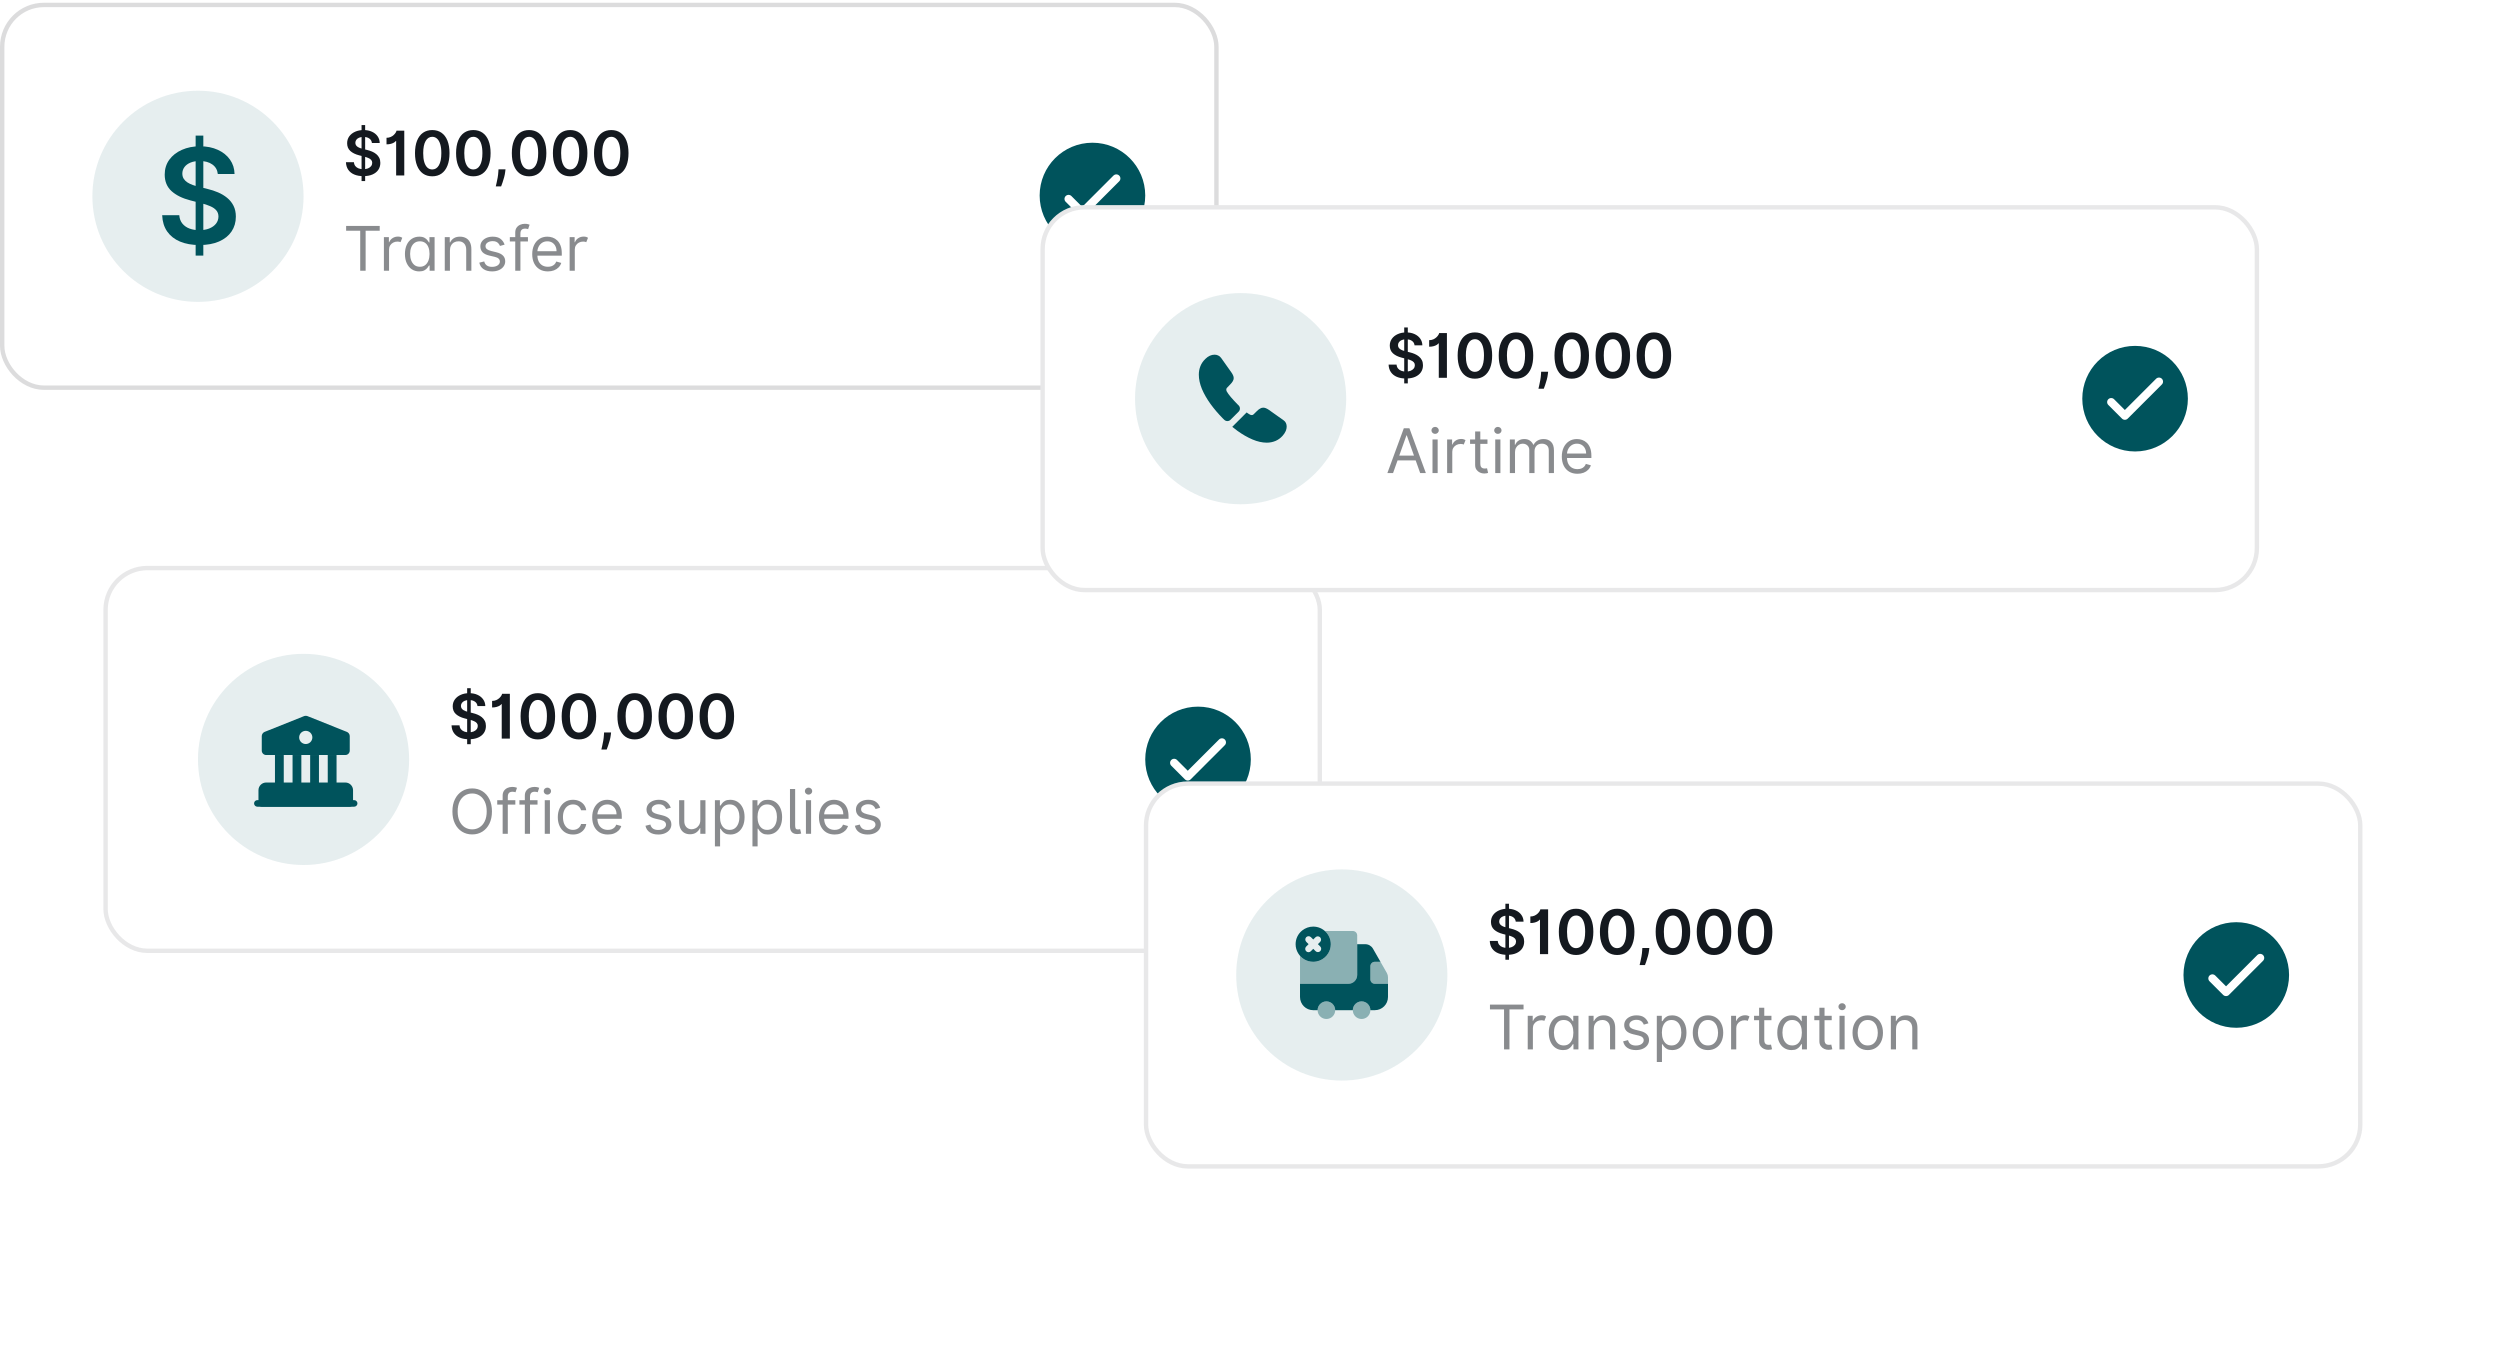 <svg width="518" height="279" viewBox="0 0 518 279" fill="none" xmlns="http://www.w3.org/2000/svg">
<rect y="0.566" width="252.498" height="80.216" rx="9.115" fill="white"/>
<rect x="0.456" y="1.022" width="251.587" height="79.305" rx="8.66" stroke="#14191F" stroke-opacity="0.15" stroke-width="0.912"/>
<circle cx="41.02" cy="40.674" r="21.877" fill="#00535C" fill-opacity="0.1"/>
<path d="M40.537 52.956V28.096H42.129V52.956H40.537ZM45.13 36.049C45.039 35.201 44.657 34.541 43.984 34.068C43.317 33.595 42.45 33.359 41.381 33.359C40.63 33.359 39.986 33.472 39.449 33.699C38.912 33.925 38.501 34.233 38.216 34.621C37.931 35.01 37.785 35.453 37.779 35.952C37.779 36.366 37.873 36.726 38.06 37.03C38.255 37.334 38.517 37.593 38.847 37.807C39.177 38.014 39.543 38.189 39.944 38.331C40.346 38.474 40.75 38.593 41.158 38.69L43.023 39.157C43.774 39.331 44.495 39.568 45.188 39.865C45.887 40.163 46.512 40.539 47.062 40.992C47.619 41.445 48.059 41.992 48.383 42.633C48.707 43.274 48.869 44.025 48.869 44.886C48.869 46.051 48.571 47.078 47.975 47.965C47.38 48.845 46.519 49.535 45.392 50.033C44.272 50.525 42.916 50.771 41.323 50.771C39.776 50.771 38.432 50.532 37.293 50.052C36.16 49.573 35.273 48.874 34.632 47.955C33.998 47.035 33.655 45.916 33.603 44.595H37.147C37.199 45.288 37.413 45.864 37.788 46.323C38.164 46.783 38.653 47.126 39.255 47.353C39.863 47.579 40.543 47.693 41.294 47.693C42.077 47.693 42.764 47.576 43.353 47.343C43.948 47.103 44.414 46.773 44.751 46.352C45.088 45.925 45.259 45.427 45.266 44.857C45.259 44.339 45.107 43.912 44.809 43.575C44.512 43.232 44.094 42.947 43.557 42.721C43.026 42.487 42.404 42.28 41.692 42.099L39.429 41.516C37.792 41.096 36.497 40.458 35.545 39.603C34.6 38.742 34.127 37.6 34.127 36.175C34.127 35.004 34.444 33.977 35.079 33.097C35.72 32.216 36.591 31.533 37.691 31.048C38.792 30.556 40.038 30.31 41.43 30.31C42.841 30.31 44.078 30.556 45.14 31.048C46.208 31.533 47.046 32.21 47.655 33.077C48.263 33.938 48.577 34.929 48.597 36.049H45.13Z" fill="#00535C"/>
<path d="M74.916 37.515V25.914H75.659V37.515H74.916ZM77.06 29.625C77.017 29.229 76.839 28.921 76.525 28.701C76.214 28.48 75.809 28.37 75.311 28.37C74.96 28.37 74.659 28.423 74.409 28.529C74.158 28.634 73.966 28.778 73.833 28.959C73.7 29.14 73.632 29.347 73.629 29.58C73.629 29.773 73.673 29.941 73.761 30.083C73.851 30.225 73.974 30.346 74.128 30.445C74.282 30.542 74.453 30.624 74.64 30.69C74.827 30.757 75.016 30.812 75.206 30.858L76.076 31.075C76.427 31.157 76.764 31.267 77.087 31.406C77.413 31.545 77.705 31.72 77.962 31.932C78.222 32.143 78.427 32.399 78.578 32.698C78.729 32.997 78.805 33.347 78.805 33.749C78.805 34.293 78.666 34.772 78.388 35.186C78.11 35.597 77.708 35.918 77.182 36.151C76.659 36.381 76.027 36.495 75.283 36.495C74.561 36.495 73.934 36.384 73.403 36.16C72.874 35.937 72.46 35.61 72.161 35.181C71.865 34.752 71.705 34.23 71.68 33.613H73.335C73.359 33.937 73.459 34.205 73.634 34.42C73.809 34.634 74.037 34.794 74.318 34.9C74.602 35.006 74.919 35.059 75.27 35.059C75.635 35.059 75.956 35.005 76.231 34.896C76.508 34.784 76.726 34.63 76.883 34.434C77.04 34.234 77.12 34.001 77.123 33.736C77.12 33.494 77.049 33.294 76.91 33.137C76.771 32.977 76.576 32.844 76.326 32.739C76.078 32.63 75.788 32.533 75.456 32.449L74.4 32.177C73.635 31.98 73.031 31.683 72.587 31.284C72.146 30.882 71.925 30.349 71.925 29.684C71.925 29.137 72.073 28.658 72.369 28.247C72.668 27.837 73.075 27.518 73.588 27.291C74.102 27.062 74.684 26.947 75.333 26.947C75.992 26.947 76.569 27.062 77.064 27.291C77.563 27.518 77.954 27.834 78.238 28.238C78.522 28.64 78.669 29.102 78.678 29.625H77.06ZM83.766 27.074V36.355H82.08V29.222H82.003C81.942 29.316 81.828 29.417 81.659 29.526C81.489 29.631 81.272 29.722 81.006 29.797C80.743 29.873 80.436 29.911 80.086 29.911V28.551C80.406 28.551 80.692 28.495 80.942 28.384C81.193 28.272 81.406 28.133 81.582 27.967C81.76 27.8 81.897 27.636 81.994 27.473C82.091 27.309 82.143 27.177 82.153 27.074H83.766ZM89.563 36.532C88.817 36.532 88.176 36.343 87.642 35.965C87.11 35.585 86.701 35.036 86.413 34.32C86.129 33.601 85.987 32.736 85.987 31.723C85.991 30.711 86.134 29.85 86.418 29.14C86.705 28.427 87.114 27.884 87.646 27.509C88.181 27.134 88.82 26.947 89.563 26.947C90.306 26.947 90.945 27.134 91.48 27.509C92.015 27.884 92.424 28.427 92.708 29.14C92.995 29.853 93.139 30.714 93.139 31.723C93.139 32.739 92.995 33.606 92.708 34.325C92.424 35.041 92.015 35.588 91.48 35.965C90.948 36.343 90.309 36.532 89.563 36.532ZM89.563 35.113C90.143 35.113 90.601 34.828 90.936 34.257C91.275 33.683 91.444 32.838 91.444 31.723C91.444 30.986 91.367 30.367 91.213 29.865C91.059 29.364 90.841 28.986 90.56 28.732C90.279 28.476 89.947 28.347 89.563 28.347C88.986 28.347 88.53 28.634 88.195 29.208C87.859 29.779 87.69 30.618 87.687 31.723C87.684 32.464 87.758 33.086 87.909 33.591C88.063 34.095 88.281 34.476 88.562 34.733C88.843 34.986 89.176 35.113 89.563 35.113ZM98.075 36.532C97.329 36.532 96.688 36.343 96.154 35.965C95.622 35.585 95.213 35.036 94.925 34.32C94.641 33.601 94.499 32.736 94.499 31.723C94.502 30.711 94.646 29.85 94.93 29.14C95.217 28.427 95.626 27.884 96.158 27.509C96.693 27.134 97.332 26.947 98.075 26.947C98.818 26.947 99.457 27.134 99.992 27.509C100.527 27.884 100.936 28.427 101.22 29.14C101.507 29.853 101.651 30.714 101.651 31.723C101.651 32.739 101.507 33.606 101.22 34.325C100.936 35.041 100.527 35.588 99.992 35.965C99.46 36.343 98.821 36.532 98.075 36.532ZM98.075 35.113C98.655 35.113 99.113 34.828 99.448 34.257C99.787 33.683 99.956 32.838 99.956 31.723C99.956 30.986 99.879 30.367 99.725 29.865C99.571 29.364 99.353 28.986 99.072 28.732C98.791 28.476 98.459 28.347 98.075 28.347C97.498 28.347 97.042 28.634 96.706 29.208C96.371 29.779 96.202 30.618 96.199 31.723C96.196 32.464 96.27 33.086 96.421 33.591C96.575 34.095 96.793 34.476 97.073 34.733C97.355 34.986 97.688 35.113 98.075 35.113ZM104.739 35.086L104.68 35.585C104.638 35.965 104.562 36.352 104.454 36.745C104.348 37.141 104.236 37.505 104.118 37.837C104 38.169 103.905 38.431 103.833 38.621H102.727C102.769 38.437 102.827 38.186 102.899 37.869C102.975 37.551 103.047 37.195 103.117 36.799C103.186 36.403 103.233 36.002 103.257 35.594L103.289 35.086H104.739ZM109.628 36.532C108.882 36.532 108.241 36.343 107.706 35.965C107.175 35.585 106.765 35.036 106.478 34.32C106.194 33.601 106.052 32.736 106.052 31.723C106.055 30.711 106.199 29.85 106.483 29.14C106.77 28.427 107.179 27.884 107.711 27.509C108.246 27.134 108.885 26.947 109.628 26.947C110.371 26.947 111.01 27.134 111.545 27.509C112.08 27.884 112.489 28.427 112.773 29.14C113.06 29.853 113.203 30.714 113.203 31.723C113.203 32.739 113.06 33.606 112.773 34.325C112.489 35.041 112.08 35.588 111.545 35.965C111.013 36.343 110.374 36.532 109.628 36.532ZM109.628 35.113C110.208 35.113 110.666 34.828 111.001 34.257C111.339 33.683 111.509 32.838 111.509 31.723C111.509 30.986 111.431 30.367 111.277 29.865C111.123 29.364 110.906 28.986 110.625 28.732C110.344 28.476 110.012 28.347 109.628 28.347C109.051 28.347 108.595 28.634 108.259 29.208C107.924 29.779 107.755 30.618 107.752 31.723C107.749 32.464 107.823 33.086 107.974 33.591C108.128 34.095 108.345 34.476 108.626 34.733C108.907 34.986 109.241 35.113 109.628 35.113ZM118.14 36.532C117.394 36.532 116.753 36.343 116.218 35.965C115.687 35.585 115.277 35.036 114.99 34.32C114.706 33.601 114.564 32.736 114.564 31.723C114.567 30.711 114.711 29.85 114.995 29.14C115.282 28.427 115.691 27.884 116.223 27.509C116.758 27.134 117.397 26.947 118.14 26.947C118.883 26.947 119.522 27.134 120.057 27.509C120.591 27.884 121.001 28.427 121.285 29.14C121.572 29.853 121.715 30.714 121.715 31.723C121.715 32.739 121.572 33.606 121.285 34.325C121.001 35.041 120.591 35.588 120.057 35.965C119.525 36.343 118.886 36.532 118.14 36.532ZM118.14 35.113C118.72 35.113 119.178 34.828 119.513 34.257C119.851 33.683 120.02 32.838 120.02 31.723C120.02 30.986 119.943 30.367 119.789 29.865C119.635 29.364 119.418 28.986 119.137 28.732C118.856 28.476 118.523 28.347 118.14 28.347C117.563 28.347 117.106 28.634 116.771 29.208C116.436 29.779 116.267 30.618 116.264 31.723C116.261 32.464 116.335 33.086 116.486 33.591C116.64 34.095 116.857 34.476 117.138 34.733C117.419 34.986 117.753 35.113 118.14 35.113ZM126.652 36.532C125.905 36.532 125.265 36.343 124.73 35.965C124.198 35.585 123.789 35.036 123.502 34.32C123.218 33.601 123.076 32.736 123.076 31.723C123.079 30.711 123.223 29.85 123.507 29.14C123.794 28.427 124.203 27.884 124.735 27.509C125.269 27.134 125.908 26.947 126.652 26.947C127.395 26.947 128.034 27.134 128.569 27.509C129.103 27.884 129.513 28.427 129.797 29.14C130.084 29.853 130.227 30.714 130.227 31.723C130.227 32.739 130.084 33.606 129.797 34.325C129.513 35.041 129.103 35.588 128.569 35.965C128.037 36.343 127.398 36.532 126.652 36.532ZM126.652 35.113C127.232 35.113 127.689 34.828 128.025 34.257C128.363 33.683 128.532 32.838 128.532 31.723C128.532 30.986 128.455 30.367 128.301 29.865C128.147 29.364 127.93 28.986 127.649 28.732C127.368 28.476 127.035 28.347 126.652 28.347C126.075 28.347 125.618 28.634 125.283 29.208C124.948 29.779 124.779 30.618 124.775 31.723C124.772 32.464 124.846 33.086 124.998 33.591C125.152 34.095 125.369 34.476 125.65 34.733C125.931 34.986 126.265 35.113 126.652 35.113Z" fill="#14191F"/>
<path opacity="0.5" d="M71.717 47.805V46.808H78.678V47.805H75.759V56.09H74.635V47.805H71.717ZM79.544 56.09V49.129H80.578V50.18H80.65C80.774 49.836 81.002 49.556 81.335 49.342C81.667 49.127 82.043 49.02 82.463 49.02C82.656 49.02 82.825 49.043 82.971 49.088C83.115 49.133 83.242 49.195 83.351 49.274L82.989 50.18C82.913 50.141 82.824 50.111 82.721 50.09C82.621 50.065 82.505 50.053 82.372 50.053C82.034 50.053 81.732 50.124 81.466 50.266C81.203 50.408 80.995 50.602 80.841 50.846C80.689 51.091 80.614 51.37 80.614 51.685V56.09H79.544ZM86.859 56.235C86.279 56.235 85.767 56.088 85.323 55.795C84.878 55.499 84.531 55.082 84.28 54.544C84.029 54.003 83.904 53.364 83.904 52.627C83.904 51.896 84.029 51.262 84.28 50.724C84.531 50.186 84.88 49.771 85.327 49.478C85.774 49.185 86.291 49.038 86.877 49.038C87.33 49.038 87.688 49.114 87.951 49.265C88.217 49.413 88.419 49.582 88.558 49.772C88.7 49.959 88.811 50.114 88.889 50.234H88.98V49.129H90.049V56.09H89.016V55.02H88.889C88.811 55.147 88.699 55.307 88.554 55.501C88.409 55.691 88.202 55.861 87.933 56.013C87.664 56.161 87.306 56.235 86.859 56.235ZM87.004 55.274C87.433 55.274 87.795 55.162 88.091 54.938C88.388 54.712 88.613 54.399 88.767 54C88.921 53.599 88.998 53.135 88.998 52.609C88.998 52.09 88.922 51.635 88.771 51.245C88.62 50.852 88.397 50.547 88.1 50.33C87.804 50.109 87.439 49.999 87.004 49.999C86.551 49.999 86.173 50.115 85.871 50.348C85.572 50.577 85.347 50.89 85.196 51.286C85.048 51.679 84.974 52.12 84.974 52.609C84.974 53.105 85.049 53.555 85.2 53.96C85.354 54.361 85.581 54.682 85.88 54.92C86.182 55.156 86.557 55.274 87.004 55.274ZM93.226 51.902V56.09H92.156V49.129H93.19V50.216H93.28C93.444 49.863 93.691 49.579 94.024 49.364C94.356 49.147 94.785 49.038 95.311 49.038C95.782 49.038 96.194 49.135 96.548 49.328C96.901 49.518 97.176 49.809 97.373 50.198C97.569 50.585 97.667 51.074 97.667 51.666V56.09H96.598V51.739C96.598 51.192 96.456 50.766 96.172 50.461C95.888 50.153 95.498 49.999 95.002 49.999C94.661 49.999 94.356 50.073 94.087 50.221C93.821 50.369 93.611 50.585 93.457 50.869C93.303 51.153 93.226 51.497 93.226 51.902ZM104.552 50.688L103.591 50.96C103.531 50.799 103.442 50.644 103.324 50.493C103.209 50.339 103.052 50.212 102.853 50.112C102.653 50.012 102.398 49.963 102.087 49.963C101.661 49.963 101.306 50.061 101.022 50.257C100.741 50.45 100.6 50.697 100.6 50.996C100.6 51.262 100.697 51.472 100.89 51.626C101.084 51.78 101.386 51.908 101.797 52.011L102.83 52.265C103.452 52.416 103.916 52.647 104.221 52.958C104.527 53.266 104.679 53.664 104.679 54.15C104.679 54.549 104.564 54.905 104.335 55.219C104.108 55.534 103.791 55.781 103.383 55.963C102.975 56.144 102.501 56.235 101.96 56.235C101.25 56.235 100.662 56.081 100.197 55.772C99.732 55.464 99.437 55.014 99.313 54.422L100.329 54.168C100.425 54.543 100.608 54.824 100.877 55.011C101.149 55.198 101.504 55.292 101.942 55.292C102.44 55.292 102.836 55.186 103.129 54.975C103.425 54.76 103.573 54.504 103.573 54.204C103.573 53.963 103.489 53.76 103.32 53.597C103.15 53.431 102.891 53.307 102.54 53.225L101.38 52.954C100.742 52.803 100.274 52.568 99.975 52.251C99.679 51.931 99.531 51.531 99.531 51.05C99.531 50.657 99.641 50.31 99.862 50.008C100.085 49.706 100.389 49.469 100.773 49.296C101.159 49.124 101.597 49.038 102.087 49.038C102.776 49.038 103.317 49.189 103.709 49.491C104.105 49.793 104.386 50.192 104.552 50.688ZM109.389 49.129V50.035H105.636V49.129H109.389ZM106.76 56.09V48.168C106.76 47.769 106.854 47.437 107.041 47.171C107.229 46.905 107.472 46.706 107.771 46.573C108.07 46.44 108.386 46.373 108.718 46.373C108.981 46.373 109.195 46.395 109.362 46.437C109.528 46.479 109.652 46.518 109.733 46.555L109.425 47.479C109.371 47.461 109.295 47.438 109.198 47.411C109.105 47.384 108.981 47.37 108.827 47.37C108.473 47.37 108.218 47.459 108.061 47.638C107.907 47.816 107.83 48.077 107.83 48.422V56.09H106.76ZM113.52 56.235C112.849 56.235 112.27 56.087 111.784 55.791C111.3 55.491 110.927 55.075 110.664 54.54C110.405 54.002 110.275 53.377 110.275 52.663C110.275 51.95 110.405 51.322 110.664 50.778C110.927 50.231 111.293 49.806 111.761 49.5C112.233 49.192 112.782 49.038 113.411 49.038C113.773 49.038 114.131 49.099 114.485 49.219C114.838 49.34 115.16 49.537 115.45 49.809C115.74 50.077 115.971 50.434 116.143 50.878C116.316 51.322 116.402 51.869 116.402 52.519V52.972H111.036V52.047H115.314C115.314 51.654 115.236 51.304 115.078 50.996C114.924 50.688 114.704 50.444 114.417 50.266C114.133 50.088 113.797 49.999 113.411 49.999C112.985 49.999 112.616 50.105 112.305 50.316C111.997 50.525 111.76 50.796 111.594 51.132C111.427 51.467 111.344 51.827 111.344 52.21V52.827C111.344 53.352 111.435 53.798 111.616 54.164C111.8 54.526 112.056 54.803 112.382 54.993C112.708 55.18 113.088 55.274 113.52 55.274C113.801 55.274 114.054 55.235 114.281 55.156C114.511 55.075 114.708 54.954 114.875 54.794C115.041 54.63 115.169 54.428 115.26 54.186L116.293 54.476C116.184 54.827 116.001 55.135 115.745 55.401C115.488 55.664 115.171 55.869 114.793 56.017C114.415 56.162 113.991 56.235 113.52 56.235ZM118.029 56.09V49.129H119.062V50.18H119.134C119.258 49.836 119.486 49.556 119.819 49.342C120.151 49.127 120.527 49.02 120.947 49.02C121.141 49.02 121.31 49.043 121.455 49.088C121.6 49.133 121.727 49.195 121.835 49.274L121.473 50.18C121.397 50.141 121.308 50.111 121.206 50.09C121.106 50.065 120.99 50.053 120.857 50.053C120.518 50.053 120.216 50.124 119.95 50.266C119.687 50.408 119.479 50.602 119.325 50.846C119.174 51.091 119.098 51.37 119.098 51.685V56.09H118.029Z" fill="#14191F"/>
<path d="M226.354 51.449C232.396 51.449 237.293 46.551 237.293 40.51C237.293 34.469 232.396 29.572 226.354 29.572C220.313 29.572 215.416 34.469 215.416 40.51C215.416 46.551 220.313 51.449 226.354 51.449Z" fill="#00535C"/>
<path d="M221.404 41.217L224.233 44.046L231.305 36.974" fill="#00535C"/>
<path d="M221.404 41.217L224.233 44.046L231.305 36.974" stroke="white" stroke-width="1.683" stroke-linecap="round" stroke-linejoin="round"/>
<rect x="21.421" y="117.244" width="252.498" height="80.216" rx="9.115" fill="white"/>
<rect x="21.877" y="117.7" width="251.587" height="79.305" rx="8.66" stroke="#14191F" stroke-opacity="0.1" stroke-width="0.912"/>
<circle cx="62.897" cy="157.352" r="21.877" fill="#00535C" fill-opacity="0.1"/>
<path d="M72.468 163.733V166.467H54.237V163.733C54.237 163.231 54.647 162.821 55.148 162.821H71.556C72.058 162.821 72.468 163.231 72.468 163.733Z" fill="#00535C" stroke="#00535C" stroke-width="1.367" stroke-miterlimit="10" stroke-linecap="round" stroke-linejoin="round"/>
<path d="M58.795 156.44H56.972V162.821H58.795V156.44Z" fill="#00535C"/>
<path d="M62.441 156.44H60.618V162.821H62.441V156.44Z" fill="#00535C"/>
<path d="M66.087 156.44H64.264V162.821H66.087V156.44Z" fill="#00535C"/>
<path d="M69.733 156.44H67.91V162.821H69.733V156.44Z" fill="#00535C"/>
<path d="M73.379 167.151H53.325C52.952 167.151 52.642 166.841 52.642 166.467C52.642 166.094 52.952 165.784 53.325 165.784H73.379C73.753 165.784 74.063 166.094 74.063 166.467C74.063 166.841 73.753 167.151 73.379 167.151Z" fill="#00535C"/>
<path d="M71.894 151.655L63.69 148.373C63.507 148.3 63.197 148.3 63.015 148.373L54.811 151.655C54.492 151.782 54.237 152.156 54.237 152.503V155.529C54.237 156.03 54.647 156.44 55.148 156.44H71.556C72.058 156.44 72.468 156.03 72.468 155.529V152.503C72.468 152.156 72.213 151.782 71.894 151.655ZM63.352 154.162C62.596 154.162 61.985 153.551 61.985 152.794C61.985 152.038 62.596 151.427 63.352 151.427C64.109 151.427 64.72 152.038 64.72 152.794C64.72 153.551 64.109 154.162 63.352 154.162Z" fill="#00535C"/>
<path d="M96.793 154.193V142.591H97.537V154.193H96.793ZM98.937 146.303C98.895 145.907 98.716 145.599 98.402 145.378C98.091 145.158 97.686 145.047 97.188 145.047C96.837 145.047 96.537 145.1 96.286 145.206C96.035 145.312 95.843 145.455 95.71 145.637C95.577 145.818 95.509 146.025 95.506 146.257C95.506 146.451 95.55 146.618 95.638 146.76C95.728 146.902 95.851 147.023 96.005 147.123C96.159 147.22 96.33 147.301 96.517 147.368C96.704 147.434 96.893 147.49 97.083 147.535L97.954 147.753C98.304 147.834 98.641 147.945 98.964 148.084C99.29 148.223 99.582 148.398 99.839 148.609C100.099 148.821 100.304 149.076 100.455 149.375C100.606 149.674 100.682 150.025 100.682 150.427C100.682 150.97 100.543 151.449 100.265 151.863C99.987 152.274 99.585 152.596 99.059 152.829C98.537 153.058 97.904 153.173 97.16 153.173C96.438 153.173 95.811 153.061 95.28 152.838C94.751 152.614 94.337 152.288 94.038 151.859C93.742 151.43 93.582 150.907 93.558 150.291H95.212C95.236 150.614 95.336 150.883 95.511 151.097C95.686 151.312 95.914 151.472 96.195 151.578C96.479 151.683 96.796 151.736 97.147 151.736C97.513 151.736 97.833 151.682 98.108 151.573C98.386 151.461 98.603 151.307 98.76 151.111C98.917 150.912 98.997 150.679 99 150.413C98.997 150.171 98.926 149.972 98.787 149.815C98.648 149.655 98.454 149.522 98.203 149.416C97.955 149.307 97.665 149.211 97.333 149.126L96.277 148.854C95.512 148.658 94.908 148.36 94.464 147.961C94.023 147.56 93.802 147.026 93.802 146.362C93.802 145.815 93.95 145.336 94.246 144.925C94.546 144.514 94.952 144.195 95.466 143.969C95.979 143.739 96.561 143.624 97.21 143.624C97.869 143.624 98.446 143.739 98.942 143.969C99.44 144.195 99.831 144.511 100.115 144.916C100.399 145.318 100.546 145.78 100.555 146.303H98.937ZM105.643 143.751V153.032H103.957V145.899H103.88C103.82 145.993 103.705 146.094 103.536 146.203C103.366 146.309 103.149 146.399 102.883 146.475C102.62 146.55 102.314 146.588 101.963 146.588V145.229C102.283 145.229 102.569 145.173 102.82 145.061C103.07 144.949 103.283 144.81 103.459 144.644C103.637 144.478 103.774 144.313 103.871 144.15C103.968 143.987 104.021 143.854 104.03 143.751H105.643ZM111.44 153.209C110.694 153.209 110.054 153.02 109.519 152.643C108.987 152.262 108.578 151.714 108.291 150.998C108.007 150.279 107.865 149.413 107.865 148.401C107.868 147.389 108.011 146.528 108.295 145.818C108.582 145.105 108.992 144.561 109.523 144.186C110.058 143.812 110.697 143.624 111.44 143.624C112.184 143.624 112.822 143.812 113.357 144.186C113.892 144.561 114.301 145.105 114.585 145.818C114.872 146.531 115.016 147.392 115.016 148.401C115.016 149.416 114.872 150.283 114.585 151.002C114.301 151.718 113.892 152.265 113.357 152.643C112.826 153.02 112.187 153.209 111.44 153.209ZM111.44 151.791C112.02 151.791 112.478 151.505 112.813 150.934C113.152 150.36 113.321 149.516 113.321 148.401C113.321 147.664 113.244 147.044 113.09 146.543C112.936 146.041 112.718 145.664 112.437 145.41C112.156 145.153 111.824 145.025 111.44 145.025C110.863 145.025 110.407 145.312 110.072 145.886C109.736 146.457 109.567 147.295 109.564 148.401C109.561 149.141 109.635 149.764 109.786 150.268C109.94 150.773 110.158 151.153 110.439 151.41C110.72 151.664 111.054 151.791 111.44 151.791ZM119.952 153.209C119.206 153.209 118.565 153.02 118.031 152.643C117.499 152.262 117.09 151.714 116.803 150.998C116.519 150.279 116.377 149.413 116.377 148.401C116.38 147.389 116.523 146.528 116.807 145.818C117.094 145.105 117.503 144.561 118.035 144.186C118.57 143.812 119.209 143.624 119.952 143.624C120.695 143.624 121.334 143.812 121.869 144.186C122.404 144.561 122.813 145.105 123.097 145.818C123.384 146.531 123.528 147.392 123.528 148.401C123.528 149.416 123.384 150.283 123.097 151.002C122.813 151.718 122.404 152.265 121.869 152.643C121.337 153.02 120.698 153.209 119.952 153.209ZM119.952 151.791C120.532 151.791 120.99 151.505 121.325 150.934C121.664 150.36 121.833 149.516 121.833 148.401C121.833 147.664 121.756 147.044 121.602 146.543C121.448 146.041 121.23 145.664 120.949 145.41C120.668 145.153 120.336 145.025 119.952 145.025C119.375 145.025 118.919 145.312 118.584 145.886C118.248 146.457 118.079 147.295 118.076 148.401C118.073 149.141 118.147 149.764 118.298 150.268C118.452 150.773 118.67 151.153 118.951 151.41C119.232 151.664 119.565 151.791 119.952 151.791ZM126.616 151.764L126.557 152.262C126.515 152.643 126.44 153.029 126.331 153.422C126.225 153.818 126.113 154.182 125.995 154.514C125.878 154.847 125.782 155.108 125.71 155.298H124.604C124.646 155.114 124.704 154.863 124.776 154.546C124.852 154.229 124.924 153.872 124.994 153.477C125.063 153.081 125.11 152.679 125.134 152.271L125.166 151.764H126.616ZM131.505 153.209C130.759 153.209 130.118 153.02 129.583 152.643C129.052 152.262 128.642 151.714 128.355 150.998C128.071 150.279 127.929 149.413 127.929 148.401C127.932 147.389 128.076 146.528 128.36 145.818C128.647 145.105 129.056 144.561 129.588 144.186C130.123 143.812 130.762 143.624 131.505 143.624C132.248 143.624 132.887 143.812 133.422 144.186C133.957 144.561 134.366 145.105 134.65 145.818C134.937 146.531 135.081 147.392 135.081 148.401C135.081 149.416 134.937 150.283 134.65 151.002C134.366 151.718 133.957 152.265 133.422 152.643C132.89 153.02 132.251 153.209 131.505 153.209ZM131.505 151.791C132.085 151.791 132.543 151.505 132.878 150.934C133.216 150.36 133.386 149.516 133.386 148.401C133.386 147.664 133.309 147.044 133.155 146.543C133 146.041 132.783 145.664 132.502 145.41C132.221 145.153 131.889 145.025 131.505 145.025C130.928 145.025 130.472 145.312 130.136 145.886C129.801 146.457 129.632 147.295 129.629 148.401C129.626 149.141 129.7 149.764 129.851 150.268C130.005 150.773 130.222 151.153 130.503 151.41C130.784 151.664 131.118 151.791 131.505 151.791ZM140.017 153.209C139.271 153.209 138.63 153.02 138.095 152.643C137.564 152.262 137.154 151.714 136.867 150.998C136.583 150.279 136.441 149.413 136.441 148.401C136.444 147.389 136.588 146.528 136.872 145.818C137.159 145.105 137.568 144.561 138.1 144.186C138.635 143.812 139.274 143.624 140.017 143.624C140.76 143.624 141.399 143.812 141.934 144.186C142.469 144.561 142.878 145.105 143.162 145.818C143.449 146.531 143.592 147.392 143.592 148.401C143.592 149.416 143.449 150.283 143.162 151.002C142.878 151.718 142.469 152.265 141.934 152.643C141.402 153.02 140.763 153.209 140.017 153.209ZM140.017 151.791C140.597 151.791 141.055 151.505 141.39 150.934C141.728 150.36 141.898 149.516 141.898 148.401C141.898 147.664 141.821 147.044 141.666 146.543C141.512 146.041 141.295 145.664 141.014 145.41C140.733 145.153 140.401 145.025 140.017 145.025C139.44 145.025 138.984 145.312 138.648 145.886C138.313 146.457 138.144 147.295 138.141 148.401C138.138 149.141 138.212 149.764 138.363 150.268C138.517 150.773 138.734 151.153 139.015 151.41C139.296 151.664 139.63 151.791 140.017 151.791ZM148.529 153.209C147.783 153.209 147.142 153.02 146.607 152.643C146.076 152.262 145.666 151.714 145.379 150.998C145.095 150.279 144.953 149.413 144.953 148.401C144.956 147.389 145.1 146.528 145.384 145.818C145.671 145.105 146.08 144.561 146.612 144.186C147.147 143.812 147.786 143.624 148.529 143.624C149.272 143.624 149.911 143.812 150.446 144.186C150.981 144.561 151.39 145.105 151.674 145.818C151.961 146.531 152.104 147.392 152.104 148.401C152.104 149.416 151.961 150.283 151.674 151.002C151.39 151.718 150.981 152.265 150.446 152.643C149.914 153.02 149.275 153.209 148.529 153.209ZM148.529 151.791C149.109 151.791 149.567 151.505 149.902 150.934C150.24 150.36 150.41 149.516 150.41 148.401C150.41 147.664 150.332 147.044 150.178 146.543C150.024 146.041 149.807 145.664 149.526 145.41C149.245 145.153 148.912 145.025 148.529 145.025C147.952 145.025 147.496 145.312 147.16 145.886C146.825 146.457 146.656 147.295 146.653 148.401C146.65 149.141 146.724 149.764 146.875 150.268C147.029 150.773 147.246 151.153 147.527 151.41C147.808 151.664 148.142 151.791 148.529 151.791Z" fill="#14191F"/>
<path opacity="0.5" d="M101.933 168.126C101.933 169.105 101.756 169.951 101.402 170.664C101.049 171.377 100.564 171.927 99.948 172.314C99.331 172.701 98.627 172.894 97.836 172.894C97.044 172.894 96.34 172.701 95.724 172.314C95.108 171.927 94.623 171.377 94.269 170.664C93.916 169.951 93.739 169.105 93.739 168.126C93.739 167.148 93.916 166.302 94.269 165.589C94.623 164.876 95.108 164.326 95.724 163.939C96.34 163.552 97.044 163.359 97.836 163.359C98.627 163.359 99.331 163.552 99.948 163.939C100.564 164.326 101.049 164.876 101.402 165.589C101.756 166.302 101.933 167.148 101.933 168.126ZM100.845 168.126C100.845 167.323 100.71 166.645 100.442 166.092C100.176 165.539 99.815 165.12 99.358 164.836C98.905 164.552 98.398 164.41 97.836 164.41C97.274 164.41 96.765 164.552 96.308 164.836C95.855 165.12 95.494 165.539 95.225 166.092C94.96 166.645 94.827 167.323 94.827 168.126C94.827 168.93 94.96 169.608 95.225 170.161C95.494 170.714 95.855 171.133 96.308 171.417C96.765 171.701 97.274 171.843 97.836 171.843C98.398 171.843 98.905 171.701 99.358 171.417C99.815 171.133 100.176 170.714 100.442 170.161C100.71 169.608 100.845 168.93 100.845 168.126ZM106.777 165.806V166.713H103.025V165.806H106.777ZM104.149 172.767V164.845C104.149 164.447 104.242 164.114 104.43 163.848C104.617 163.583 104.86 163.383 105.159 163.25C105.458 163.117 105.774 163.051 106.106 163.051C106.369 163.051 106.584 163.072 106.75 163.114C106.916 163.157 107.04 163.196 107.121 163.232L106.813 164.157C106.759 164.138 106.683 164.116 106.587 164.089C106.493 164.061 106.369 164.048 106.215 164.048C105.862 164.048 105.606 164.137 105.449 164.315C105.295 164.493 105.218 164.755 105.218 165.099V172.767H104.149ZM111.376 165.806V166.713H107.623V165.806H111.376ZM108.747 172.767V164.845C108.747 164.447 108.841 164.114 109.028 163.848C109.216 163.583 109.459 163.383 109.758 163.25C110.057 163.117 110.373 163.051 110.705 163.051C110.968 163.051 111.182 163.072 111.349 163.114C111.515 163.157 111.639 163.196 111.72 163.232L111.412 164.157C111.358 164.138 111.282 164.116 111.185 164.089C111.092 164.061 110.968 164.048 110.814 164.048C110.46 164.048 110.205 164.137 110.048 164.315C109.894 164.493 109.817 164.755 109.817 165.099V172.767H108.747ZM112.875 172.767V165.806H113.944V172.767H112.875ZM113.418 164.646C113.21 164.646 113.03 164.575 112.879 164.433C112.731 164.291 112.657 164.12 112.657 163.921C112.657 163.722 112.731 163.551 112.879 163.409C113.03 163.267 113.21 163.196 113.418 163.196C113.627 163.196 113.805 163.267 113.953 163.409C114.104 163.551 114.18 163.722 114.18 163.921C114.18 164.12 114.104 164.291 113.953 164.433C113.805 164.575 113.627 164.646 113.418 164.646ZM118.731 172.912C118.078 172.912 117.516 172.758 117.045 172.45C116.574 172.142 116.211 171.717 115.957 171.176C115.704 170.636 115.577 170.018 115.577 169.323C115.577 168.616 115.707 167.992 115.966 167.451C116.229 166.907 116.595 166.483 117.063 166.178C117.534 165.87 118.084 165.716 118.713 165.716C119.202 165.716 119.643 165.806 120.036 165.987C120.429 166.169 120.751 166.423 121.001 166.749C121.252 167.075 121.408 167.456 121.468 167.891H120.399C120.317 167.574 120.136 167.293 119.855 167.048C119.577 166.8 119.202 166.676 118.731 166.676C118.314 166.676 117.948 166.785 117.634 167.003C117.323 167.217 117.08 167.521 116.905 167.913C116.732 168.303 116.646 168.761 116.646 169.287C116.646 169.824 116.731 170.293 116.9 170.692C117.072 171.09 117.314 171.4 117.625 171.621C117.939 171.841 118.308 171.951 118.731 171.951C119.009 171.951 119.261 171.903 119.488 171.806C119.714 171.71 119.906 171.571 120.063 171.389C120.22 171.208 120.332 170.991 120.399 170.737H121.468C121.408 171.148 121.258 171.518 121.019 171.847C120.784 172.173 120.471 172.433 120.081 172.627C119.695 172.817 119.244 172.912 118.731 172.912ZM125.95 172.912C125.279 172.912 124.701 172.764 124.214 172.468C123.731 172.169 123.358 171.752 123.095 171.217C122.835 170.679 122.705 170.054 122.705 169.341C122.705 168.628 122.835 168 123.095 167.456C123.358 166.909 123.723 166.483 124.192 166.178C124.663 165.87 125.213 165.716 125.841 165.716C126.204 165.716 126.562 165.776 126.915 165.897C127.269 166.018 127.591 166.214 127.881 166.486C128.171 166.755 128.402 167.111 128.574 167.555C128.746 168 128.832 168.546 128.832 169.196V169.649H123.467V168.725H127.745C127.745 168.332 127.666 167.981 127.509 167.673C127.355 167.365 127.134 167.122 126.847 166.944C126.563 166.765 126.228 166.676 125.841 166.676C125.415 166.676 125.047 166.782 124.736 166.994C124.427 167.202 124.19 167.474 124.024 167.809C123.858 168.145 123.775 168.504 123.775 168.888V169.504C123.775 170.03 123.865 170.475 124.047 170.841C124.231 171.204 124.486 171.48 124.813 171.67C125.139 171.858 125.518 171.951 125.95 171.951C126.231 171.951 126.485 171.912 126.711 171.834C126.941 171.752 127.139 171.631 127.305 171.471C127.471 171.308 127.6 171.105 127.69 170.864L128.724 171.154C128.615 171.504 128.432 171.812 128.175 172.078C127.918 172.341 127.601 172.547 127.224 172.695C126.846 172.84 126.421 172.912 125.95 172.912ZM138.979 167.365L138.018 167.637C137.958 167.477 137.869 167.321 137.751 167.17C137.636 167.016 137.479 166.889 137.28 166.79C137.08 166.69 136.825 166.64 136.514 166.64C136.088 166.64 135.733 166.738 135.449 166.935C135.168 167.128 135.027 167.374 135.027 167.673C135.027 167.939 135.124 168.149 135.317 168.303C135.511 168.457 135.813 168.586 136.224 168.688L137.257 168.942C137.879 169.093 138.343 169.324 138.648 169.636C138.953 169.944 139.106 170.341 139.106 170.827C139.106 171.226 138.991 171.583 138.762 171.897C138.535 172.211 138.218 172.459 137.81 172.64C137.402 172.821 136.928 172.912 136.387 172.912C135.677 172.912 135.089 172.758 134.624 172.45C134.159 172.142 133.864 171.692 133.74 171.099L134.755 170.846C134.852 171.22 135.035 171.501 135.304 171.689C135.576 171.876 135.931 171.969 136.369 171.969C136.867 171.969 137.263 171.864 137.556 171.652C137.852 171.438 138 171.181 138 170.882C138 170.64 137.916 170.438 137.746 170.275C137.577 170.108 137.317 169.985 136.967 169.903L135.807 169.631C135.169 169.48 134.701 169.246 134.402 168.929C134.106 168.608 133.958 168.208 133.958 167.728C133.958 167.335 134.068 166.987 134.289 166.685C134.512 166.383 134.816 166.146 135.2 165.974C135.586 165.802 136.024 165.716 136.514 165.716C137.203 165.716 137.743 165.867 138.136 166.169C138.532 166.471 138.813 166.87 138.979 167.365ZM145.103 169.921V165.806H146.172V172.767H145.103V171.589H145.03C144.867 171.942 144.613 172.243 144.269 172.491C143.924 172.735 143.489 172.858 142.964 172.858C142.529 172.858 142.142 172.763 141.804 172.572C141.465 172.379 141.199 172.089 141.006 171.702C140.813 171.312 140.716 170.821 140.716 170.229V165.806H141.785V170.157C141.785 170.664 141.927 171.069 142.211 171.371C142.498 171.673 142.864 171.824 143.308 171.824C143.574 171.824 143.844 171.756 144.119 171.621C144.397 171.485 144.63 171.276 144.817 170.995C145.008 170.714 145.103 170.356 145.103 169.921ZM148.131 175.377V165.806H149.164V166.912H149.291C149.37 166.791 149.479 166.637 149.618 166.45C149.76 166.259 149.962 166.09 150.225 165.942C150.491 165.791 150.85 165.716 151.303 165.716C151.89 165.716 152.406 165.862 152.853 166.155C153.3 166.448 153.649 166.864 153.9 167.401C154.151 167.939 154.276 168.574 154.276 169.305C154.276 170.042 154.151 170.681 153.9 171.222C153.649 171.76 153.302 172.176 152.858 172.473C152.414 172.766 151.902 172.912 151.322 172.912C150.874 172.912 150.516 172.838 150.247 172.69C149.979 172.539 149.772 172.368 149.627 172.178C149.482 171.985 149.37 171.824 149.291 171.698H149.201V175.377H148.131ZM149.183 169.287C149.183 169.812 149.26 170.276 149.414 170.678C149.568 171.077 149.793 171.389 150.089 171.616C150.385 171.84 150.748 171.951 151.177 171.951C151.624 171.951 151.997 171.834 152.296 171.598C152.598 171.359 152.825 171.039 152.976 170.637C153.13 170.232 153.207 169.782 153.207 169.287C153.207 168.797 153.131 168.356 152.98 167.963C152.832 167.568 152.607 167.255 152.305 167.025C152.006 166.793 151.63 166.676 151.177 166.676C150.741 166.676 150.376 166.787 150.08 167.007C149.784 167.225 149.56 167.53 149.409 167.923C149.258 168.312 149.183 168.767 149.183 169.287ZM155.908 175.377V165.806H156.941V166.912H157.068C157.146 166.791 157.255 166.637 157.394 166.45C157.536 166.259 157.739 166.09 158.001 165.942C158.267 165.791 158.627 165.716 159.08 165.716C159.666 165.716 160.183 165.862 160.63 166.155C161.077 166.448 161.426 166.864 161.677 167.401C161.928 167.939 162.053 168.574 162.053 169.305C162.053 170.042 161.928 170.681 161.677 171.222C161.426 171.76 161.079 172.176 160.634 172.473C160.19 172.766 159.678 172.912 159.098 172.912C158.651 172.912 158.293 172.838 158.024 172.69C157.755 172.539 157.548 172.368 157.403 172.178C157.258 171.985 157.146 171.824 157.068 171.698H156.977V175.377H155.908ZM156.959 169.287C156.959 169.812 157.036 170.276 157.19 170.678C157.344 171.077 157.569 171.389 157.866 171.616C158.162 171.84 158.524 171.951 158.953 171.951C159.4 171.951 159.773 171.834 160.073 171.598C160.375 171.359 160.601 171.039 160.752 170.637C160.906 170.232 160.983 169.782 160.983 169.287C160.983 168.797 160.908 168.356 160.757 167.963C160.609 167.568 160.384 167.255 160.082 167.025C159.782 166.793 159.406 166.676 158.953 166.676C158.518 166.676 158.153 166.787 157.856 167.007C157.56 167.225 157.337 167.53 157.186 167.923C157.035 168.312 156.959 168.767 156.959 169.287ZM163.684 163.486H164.754V170.954C164.754 171.293 164.792 171.53 164.867 171.666C164.943 171.802 165.098 171.867 165.334 171.861C165.461 171.855 165.555 171.846 165.615 171.834C165.678 171.818 165.736 171.803 165.787 171.788L166.005 172.713C165.911 172.74 165.793 172.764 165.651 172.785C165.509 172.809 165.361 172.821 165.207 172.821C164.7 172.821 164.319 172.682 164.065 172.405C163.811 172.127 163.684 171.74 163.684 171.244V163.486ZM166.987 172.767V165.806H168.056V172.767H166.987ZM167.531 164.646C167.322 164.646 167.143 164.575 166.991 164.433C166.843 164.291 166.769 164.12 166.769 163.921C166.769 163.722 166.843 163.551 166.991 163.409C167.143 163.267 167.322 163.196 167.531 163.196C167.739 163.196 167.917 163.267 168.066 163.409C168.217 163.551 168.292 163.722 168.292 163.921C168.292 164.12 168.217 164.291 168.066 164.433C167.917 164.575 167.739 164.646 167.531 164.646ZM172.934 172.912C172.263 172.912 171.685 172.764 171.198 172.468C170.715 172.169 170.342 171.752 170.079 171.217C169.819 170.679 169.689 170.054 169.689 169.341C169.689 168.628 169.819 168 170.079 167.456C170.342 166.909 170.707 166.483 171.175 166.178C171.647 165.87 172.197 165.716 172.825 165.716C173.188 165.716 173.546 165.776 173.899 165.897C174.253 166.018 174.574 166.214 174.864 166.486C175.154 166.755 175.386 167.111 175.558 167.555C175.73 168 175.816 168.546 175.816 169.196V169.649H170.45V168.725H174.728C174.728 168.332 174.65 167.981 174.493 167.673C174.339 167.365 174.118 167.122 173.831 166.944C173.547 166.765 173.212 166.676 172.825 166.676C172.399 166.676 172.03 166.782 171.719 166.994C171.411 167.202 171.174 167.474 171.008 167.809C170.842 168.145 170.759 168.504 170.759 168.888V169.504C170.759 170.03 170.849 170.475 171.03 170.841C171.215 171.204 171.47 171.48 171.796 171.67C172.123 171.858 172.502 171.951 172.934 171.951C173.215 171.951 173.469 171.912 173.695 171.834C173.925 171.752 174.123 171.631 174.289 171.471C174.455 171.308 174.583 171.105 174.674 170.864L175.707 171.154C175.599 171.504 175.416 171.812 175.159 172.078C174.902 172.341 174.585 172.547 174.207 172.695C173.83 172.84 173.405 172.912 172.934 172.912ZM182.374 167.365L181.413 167.637C181.352 167.477 181.263 167.321 181.146 167.17C181.031 167.016 180.874 166.889 180.674 166.79C180.475 166.69 180.22 166.64 179.908 166.64C179.482 166.64 179.127 166.738 178.843 166.935C178.562 167.128 178.422 167.374 178.422 167.673C178.422 167.939 178.519 168.149 178.712 168.303C178.905 168.457 179.207 168.586 179.618 168.688L180.652 168.942C181.274 169.093 181.738 169.324 182.043 169.636C182.348 169.944 182.501 170.341 182.501 170.827C182.501 171.226 182.386 171.583 182.156 171.897C181.93 172.211 181.612 172.459 181.204 172.64C180.797 172.821 180.322 172.912 179.781 172.912C179.071 172.912 178.484 172.758 178.019 172.45C177.553 172.142 177.259 171.692 177.135 171.099L178.15 170.846C178.247 171.22 178.429 171.501 178.698 171.689C178.97 171.876 179.325 171.969 179.763 171.969C180.262 171.969 180.658 171.864 180.951 171.652C181.247 171.438 181.395 171.181 181.395 170.882C181.395 170.64 181.31 170.438 181.141 170.275C180.972 170.108 180.712 169.985 180.362 169.903L179.201 169.631C178.564 169.48 178.096 169.246 177.797 168.929C177.5 168.608 177.352 168.208 177.352 167.728C177.352 167.335 177.463 166.987 177.683 166.685C177.907 166.383 178.21 166.146 178.594 165.974C178.981 165.802 179.419 165.716 179.908 165.716C180.597 165.716 181.138 165.867 181.531 166.169C181.927 166.471 182.207 166.87 182.374 167.365Z" fill="#14191F"/>
<path d="M248.231 168.291C254.273 168.291 259.17 163.394 259.17 157.352C259.17 151.311 254.273 146.414 248.231 146.414C242.19 146.414 237.293 151.311 237.293 157.352C237.293 163.394 242.19 168.291 248.231 168.291Z" fill="#00535C"/>
<path d="M243.281 158.06L246.11 160.888L253.182 153.816" fill="#00535C"/>
<path d="M243.281 158.06L246.11 160.888L253.182 153.816" stroke="white" stroke-width="1.683" stroke-linecap="round" stroke-linejoin="round"/>
<g filter="url(#filter0_d_129_22479)">
<rect x="237.002" y="160.998" width="252.498" height="80.216" rx="9.115" fill="white"/>
<rect x="237.458" y="161.454" width="251.587" height="79.305" rx="8.66" stroke="#14191F" stroke-opacity="0.1" stroke-width="0.912"/>
<circle cx="278.021" cy="201.105" r="21.877" fill="#00535C" fill-opacity="0.1"/>
<path d="M272.096 191.079C271.239 191.079 270.446 191.38 269.817 191.882C268.979 192.547 268.45 193.577 268.45 194.726C268.45 195.409 268.642 196.056 268.979 196.603C269.608 197.661 270.765 198.372 272.096 198.372C273.017 198.372 273.856 198.034 274.494 197.46C274.776 197.223 275.022 196.931 275.214 196.603C275.551 196.056 275.742 195.409 275.742 194.726C275.742 192.711 274.111 191.079 272.096 191.079ZM273.555 196.166C273.418 196.303 273.245 196.366 273.072 196.366C272.898 196.366 272.725 196.303 272.589 196.166L272.105 195.683L271.604 196.184C271.467 196.321 271.294 196.385 271.121 196.385C270.948 196.385 270.775 196.321 270.638 196.184C270.374 195.92 270.374 195.482 270.638 195.218L271.139 194.716L270.656 194.233C270.392 193.969 270.392 193.531 270.656 193.267C270.92 193.003 271.358 193.003 271.622 193.267L272.105 193.75L272.561 193.294C272.826 193.03 273.263 193.03 273.527 193.294C273.792 193.559 273.792 193.996 273.527 194.261L273.072 194.716L273.555 195.2C273.819 195.464 273.819 195.892 273.555 196.166Z" fill="#00535C"/>
<path opacity="0.4" d="M281.212 192.902V201.106C281.212 202.109 280.391 202.929 279.389 202.929H269.362V197.114C270.027 197.907 271.048 198.399 272.178 198.372C273.099 198.353 273.929 197.998 274.548 197.405C274.831 197.168 275.068 196.867 275.25 196.539C275.578 195.983 275.761 195.327 275.742 194.643C275.715 193.577 275.241 192.638 274.503 191.991H280.3C280.802 191.991 281.212 192.401 281.212 192.902Z" fill="#00535C"/>
<path d="M287.593 202.929V205.664C287.593 207.177 286.371 208.399 284.858 208.399H283.946C283.946 207.396 283.126 206.575 282.123 206.575C281.121 206.575 280.3 207.396 280.3 208.399H276.654C276.654 207.396 275.834 206.575 274.831 206.575C273.828 206.575 273.008 207.396 273.008 208.399H272.096C270.583 208.399 269.362 207.177 269.362 205.664V202.929H279.389C280.391 202.929 281.212 202.109 281.212 201.106V194.725H282.889C283.545 194.725 284.147 195.081 284.475 195.646L286.034 198.372H284.858C284.357 198.372 283.946 198.782 283.946 199.283V202.018C283.946 202.519 284.357 202.929 284.858 202.929H287.593Z" fill="#00535C"/>
<path opacity="0.4" d="M274.831 210.222C275.838 210.222 276.654 209.405 276.654 208.399C276.654 207.392 275.838 206.575 274.831 206.575C273.824 206.575 273.008 207.392 273.008 208.399C273.008 209.405 273.824 210.222 274.831 210.222Z" fill="#00535C"/>
<path opacity="0.4" d="M282.123 210.222C283.13 210.222 283.946 209.405 283.946 208.399C283.946 207.392 283.13 206.575 282.123 206.575C281.116 206.575 280.3 207.392 280.3 208.399C280.3 209.405 281.116 210.222 282.123 210.222Z" fill="#00535C"/>
<path opacity="0.4" d="M287.593 201.589V202.929H284.858C284.357 202.929 283.946 202.519 283.946 202.018V199.283C283.946 198.782 284.357 198.372 284.858 198.372H286.034L287.356 200.687C287.511 200.96 287.593 201.27 287.593 201.589Z" fill="#00535C"/>
<path d="M311.918 197.947V186.345H312.661V197.947H311.918ZM314.062 190.057C314.019 189.661 313.841 189.353 313.527 189.132C313.216 188.912 312.811 188.802 312.312 188.802C311.962 188.802 311.661 188.854 311.411 188.96C311.16 189.066 310.968 189.209 310.835 189.391C310.702 189.572 310.634 189.779 310.631 190.012C310.631 190.205 310.675 190.373 310.763 190.515C310.853 190.657 310.976 190.777 311.13 190.877C311.284 190.974 311.454 191.055 311.642 191.122C311.829 191.188 312.018 191.244 312.208 191.29L313.078 191.507C313.429 191.589 313.766 191.699 314.089 191.838C314.415 191.977 314.707 192.152 314.964 192.364C315.223 192.575 315.429 192.83 315.58 193.129C315.731 193.429 315.806 193.779 315.806 194.181C315.806 194.725 315.667 195.204 315.39 195.617C315.112 196.028 314.71 196.35 314.184 196.583C313.661 196.812 313.028 196.927 312.285 196.927C311.563 196.927 310.936 196.815 310.405 196.592C309.876 196.368 309.462 196.042 309.163 195.613C308.867 195.184 308.707 194.661 308.682 194.045H310.337C310.361 194.368 310.46 194.637 310.636 194.852C310.811 195.066 311.039 195.226 311.32 195.332C311.604 195.438 311.921 195.491 312.272 195.491C312.637 195.491 312.957 195.436 313.232 195.327C313.51 195.216 313.728 195.062 313.885 194.865C314.042 194.666 314.122 194.433 314.125 194.167C314.122 193.926 314.051 193.726 313.912 193.569C313.773 193.409 313.578 193.276 313.328 193.17C313.08 193.061 312.79 192.965 312.457 192.88L311.402 192.608C310.637 192.412 310.033 192.114 309.589 191.716C309.148 191.314 308.927 190.78 308.927 190.116C308.927 189.569 309.075 189.09 309.371 188.679C309.67 188.268 310.077 187.95 310.59 187.723C311.104 187.493 311.686 187.379 312.335 187.379C312.994 187.379 313.571 187.493 314.066 187.723C314.565 187.95 314.956 188.265 315.24 188.67C315.524 189.072 315.671 189.534 315.68 190.057H314.062ZM320.768 187.505V196.787H319.082V189.654H319.005C318.944 189.747 318.83 189.848 318.66 189.957C318.491 190.063 318.274 190.154 318.008 190.229C317.745 190.305 317.438 190.342 317.088 190.342V188.983C317.408 188.983 317.694 188.927 317.944 188.815C318.195 188.703 318.408 188.564 318.583 188.398C318.762 188.232 318.899 188.067 318.996 187.904C319.092 187.741 319.145 187.608 319.154 187.505H320.768ZM326.565 196.963C325.819 196.963 325.178 196.775 324.644 196.397C324.112 196.016 323.702 195.468 323.415 194.752C323.131 194.033 322.989 193.167 322.989 192.155C322.992 191.143 323.136 190.282 323.42 189.572C323.707 188.859 324.116 188.315 324.648 187.94C325.183 187.566 325.822 187.379 326.565 187.379C327.308 187.379 327.947 187.566 328.482 187.94C329.017 188.315 329.426 188.859 329.71 189.572C329.997 190.285 330.141 191.146 330.141 192.155C330.141 193.17 329.997 194.037 329.71 194.756C329.426 195.472 329.017 196.019 328.482 196.397C327.95 196.775 327.311 196.963 326.565 196.963ZM326.565 195.545C327.145 195.545 327.603 195.259 327.938 194.688C328.277 194.114 328.446 193.27 328.446 192.155C328.446 191.418 328.369 190.799 328.215 190.297C328.061 189.796 327.843 189.418 327.562 189.164C327.281 188.907 326.949 188.779 326.565 188.779C325.988 188.779 325.532 189.066 325.196 189.64C324.861 190.211 324.692 191.049 324.689 192.155C324.686 192.895 324.76 193.518 324.911 194.022C325.065 194.527 325.283 194.907 325.564 195.164C325.844 195.418 326.178 195.545 326.565 195.545ZM335.077 196.963C334.331 196.963 333.69 196.775 333.155 196.397C332.624 196.016 332.214 195.468 331.927 194.752C331.643 194.033 331.501 193.167 331.501 192.155C331.504 191.143 331.648 190.282 331.932 189.572C332.219 188.859 332.628 188.315 333.16 187.94C333.695 187.566 334.334 187.379 335.077 187.379C335.82 187.379 336.459 187.566 336.994 187.94C337.529 188.315 337.938 188.859 338.222 189.572C338.509 190.285 338.653 191.146 338.653 192.155C338.653 193.17 338.509 194.037 338.222 194.756C337.938 195.472 337.529 196.019 336.994 196.397C336.462 196.775 335.823 196.963 335.077 196.963ZM335.077 195.545C335.657 195.545 336.115 195.259 336.45 194.688C336.788 194.114 336.958 193.27 336.958 192.155C336.958 191.418 336.881 190.799 336.727 190.297C336.572 189.796 336.355 189.418 336.074 189.164C335.793 188.907 335.461 188.779 335.077 188.779C334.5 188.779 334.044 189.066 333.708 189.64C333.373 190.211 333.204 191.049 333.201 192.155C333.198 192.895 333.272 193.518 333.423 194.022C333.577 194.527 333.794 194.907 334.075 195.164C334.356 195.418 334.69 195.545 335.077 195.545ZM341.741 195.518L341.682 196.016C341.64 196.397 341.564 196.784 341.456 197.176C341.35 197.572 341.238 197.936 341.12 198.269C341.002 198.601 340.907 198.862 340.835 199.053H339.729C339.771 198.868 339.829 198.617 339.901 198.3C339.977 197.983 340.049 197.627 340.119 197.231C340.188 196.835 340.235 196.433 340.259 196.025L340.291 195.518H341.741ZM346.63 196.963C345.883 196.963 345.243 196.775 344.708 196.397C344.176 196.016 343.767 195.468 343.48 194.752C343.196 194.033 343.054 193.167 343.054 192.155C343.057 191.143 343.201 190.282 343.485 189.572C343.772 188.859 344.181 188.315 344.713 187.94C345.248 187.566 345.887 187.379 346.63 187.379C347.373 187.379 348.012 187.566 348.547 187.94C349.081 188.315 349.491 188.859 349.775 189.572C350.062 190.285 350.205 191.146 350.205 192.155C350.205 193.17 350.062 194.037 349.775 194.756C349.491 195.472 349.081 196.019 348.547 196.397C348.015 196.775 347.376 196.963 346.63 196.963ZM346.63 195.545C347.21 195.545 347.668 195.259 348.003 194.688C348.341 194.114 348.51 193.27 348.51 192.155C348.51 191.418 348.433 190.799 348.279 190.297C348.125 189.796 347.908 189.418 347.627 189.164C347.346 188.907 347.013 188.779 346.63 188.779C346.053 188.779 345.596 189.066 345.261 189.64C344.926 190.211 344.757 191.049 344.754 192.155C344.751 192.895 344.825 193.518 344.976 194.022C345.13 194.527 345.347 194.907 345.628 195.164C345.909 195.418 346.243 195.545 346.63 195.545ZM355.142 196.963C354.395 196.963 353.755 196.775 353.22 196.397C352.688 196.016 352.279 195.468 351.992 194.752C351.708 194.033 351.566 193.167 351.566 192.155C351.569 191.143 351.713 190.282 351.997 189.572C352.284 188.859 352.693 188.315 353.225 187.94C353.759 187.566 354.398 187.379 355.142 187.379C355.885 187.379 356.524 187.566 357.059 187.94C357.593 188.315 358.003 188.859 358.287 189.572C358.574 190.285 358.717 191.146 358.717 192.155C358.717 193.17 358.574 194.037 358.287 194.756C358.003 195.472 357.593 196.019 357.059 196.397C356.527 196.775 355.888 196.963 355.142 196.963ZM355.142 195.545C355.722 195.545 356.179 195.259 356.515 194.688C356.853 194.114 357.022 193.27 357.022 192.155C357.022 191.418 356.945 190.799 356.791 190.297C356.637 189.796 356.42 189.418 356.139 189.164C355.858 188.907 355.525 188.779 355.142 188.779C354.565 188.779 354.108 189.066 353.773 189.64C353.438 190.211 353.268 191.049 353.265 192.155C353.262 192.895 353.336 193.518 353.488 194.022C353.642 194.527 353.859 194.907 354.14 195.164C354.421 195.418 354.755 195.545 355.142 195.545ZM363.654 196.963C362.907 196.963 362.267 196.775 361.732 196.397C361.2 196.016 360.791 195.468 360.504 194.752C360.22 194.033 360.078 193.167 360.078 192.155C360.081 191.143 360.224 190.282 360.508 189.572C360.795 188.859 361.205 188.315 361.737 187.94C362.271 187.566 362.91 187.379 363.654 187.379C364.397 187.379 365.036 187.566 365.571 187.94C366.105 188.315 366.515 188.859 366.799 189.572C367.086 190.285 367.229 191.146 367.229 192.155C367.229 193.17 367.086 194.037 366.799 194.756C366.515 195.472 366.105 196.019 365.571 196.397C365.039 196.775 364.4 196.963 363.654 196.963ZM363.654 195.545C364.234 195.545 364.691 195.259 365.027 194.688C365.365 194.114 365.534 193.27 365.534 192.155C365.534 191.418 365.457 190.799 365.303 190.297C365.149 189.796 364.932 189.418 364.651 189.164C364.37 188.907 364.037 188.779 363.654 188.779C363.076 188.779 362.62 189.066 362.285 189.64C361.95 190.211 361.78 191.049 361.777 192.155C361.774 192.895 361.848 193.518 361.999 194.022C362.154 194.527 362.371 194.907 362.652 195.164C362.933 195.418 363.267 195.545 363.654 195.545Z" fill="#14191F"/>
<path opacity="0.5" d="M308.719 208.237V207.24H315.68V208.237H312.761V216.521H311.637V208.237H308.719ZM316.546 216.521V209.56H317.58V210.612H317.652C317.776 210.267 318.004 209.988 318.336 209.773C318.669 209.559 319.045 209.452 319.465 209.452C319.658 209.452 319.827 209.474 319.972 209.52C320.117 209.565 320.244 209.627 320.353 209.705L319.99 210.612C319.915 210.572 319.826 210.542 319.723 210.521C319.623 210.497 319.507 210.485 319.374 210.485C319.036 210.485 318.734 210.556 318.468 210.698C318.205 210.84 317.996 211.033 317.842 211.278C317.691 211.523 317.616 211.802 317.616 212.116V216.521H316.546ZM323.861 216.666C323.281 216.666 322.768 216.52 322.324 216.227C321.88 215.931 321.533 215.514 321.282 214.976C321.031 214.435 320.906 213.796 320.906 213.059C320.906 212.328 321.031 211.693 321.282 211.156C321.533 210.618 321.882 210.202 322.329 209.909C322.776 209.616 323.293 209.47 323.879 209.47C324.332 209.47 324.69 209.545 324.953 209.696C325.219 209.844 325.421 210.014 325.56 210.204C325.702 210.391 325.812 210.545 325.891 210.666H325.982V209.56H327.051V216.521H326.018V215.452H325.891C325.812 215.579 325.701 215.739 325.556 215.932C325.411 216.122 325.204 216.293 324.935 216.444C324.666 216.592 324.308 216.666 323.861 216.666ZM324.006 215.706C324.435 215.706 324.797 215.594 325.093 215.37C325.389 215.144 325.614 214.831 325.769 214.432C325.923 214.03 326 213.566 326 213.041C326 212.521 325.924 212.066 325.773 211.677C325.622 211.284 325.398 210.979 325.102 210.761C324.806 210.541 324.441 210.43 324.006 210.43C323.553 210.43 323.175 210.547 322.873 210.779C322.574 211.009 322.349 211.322 322.197 211.717C322.049 212.11 321.975 212.551 321.975 213.041C321.975 213.536 322.051 213.986 322.202 214.391C322.356 214.793 322.583 215.113 322.882 215.352C323.184 215.588 323.559 215.706 324.006 215.706ZM330.228 212.334V216.521H329.158V209.56H330.192V210.648H330.282C330.445 210.295 330.693 210.011 331.025 209.796C331.358 209.578 331.787 209.47 332.313 209.47C332.784 209.47 333.196 209.566 333.55 209.76C333.903 209.95 334.178 210.24 334.375 210.63C334.571 211.017 334.669 211.506 334.669 212.098V216.521H333.6V212.171C333.6 211.624 333.458 211.198 333.174 210.893C332.89 210.585 332.5 210.43 332.004 210.43C331.663 210.43 331.358 210.504 331.089 210.653C330.823 210.801 330.613 211.017 330.459 211.301C330.305 211.585 330.228 211.929 330.228 212.334ZM341.554 211.119L340.593 211.391C340.533 211.231 340.444 211.075 340.326 210.924C340.211 210.77 340.054 210.643 339.855 210.544C339.655 210.444 339.4 210.394 339.089 210.394C338.663 210.394 338.308 210.492 338.024 210.689C337.743 210.882 337.602 211.128 337.602 211.427C337.602 211.693 337.699 211.903 337.892 212.057C338.086 212.211 338.388 212.34 338.799 212.443L339.832 212.696C340.454 212.847 340.918 213.079 341.223 213.39C341.528 213.698 341.681 214.095 341.681 214.582C341.681 214.98 341.566 215.337 341.337 215.651C341.11 215.965 340.793 216.213 340.385 216.394C339.977 216.576 339.503 216.666 338.962 216.666C338.252 216.666 337.664 216.512 337.199 216.204C336.734 215.896 336.439 215.446 336.315 214.854L337.33 214.6C337.427 214.974 337.61 215.255 337.879 215.443C338.151 215.63 338.506 215.724 338.944 215.724C339.442 215.724 339.838 215.618 340.131 215.406C340.427 215.192 340.575 214.935 340.575 214.636C340.575 214.394 340.491 214.192 340.321 214.029C340.152 213.863 339.892 213.739 339.542 213.657L338.382 213.385C337.744 213.234 337.276 213 336.977 212.683C336.681 212.363 336.533 211.962 336.533 211.482C336.533 211.089 336.643 210.742 336.864 210.44C337.087 210.137 337.391 209.9 337.775 209.728C338.161 209.556 338.599 209.47 339.089 209.47C339.778 209.47 340.318 209.621 340.711 209.923C341.107 210.225 341.388 210.624 341.554 211.119ZM343.291 219.132V209.56H344.324V210.666H344.451C344.53 210.545 344.638 210.391 344.777 210.204C344.919 210.014 345.122 209.844 345.385 209.696C345.65 209.545 346.01 209.47 346.463 209.47C347.049 209.47 347.566 209.616 348.013 209.909C348.46 210.202 348.809 210.618 349.06 211.156C349.311 211.693 349.436 212.328 349.436 213.059C349.436 213.796 349.311 214.435 349.06 214.976C348.809 215.514 348.462 215.931 348.018 216.227C347.573 216.52 347.061 216.666 346.481 216.666C346.034 216.666 345.676 216.592 345.407 216.444C345.138 216.293 344.931 216.122 344.786 215.932C344.641 215.739 344.53 215.579 344.451 215.452H344.36V219.132H343.291ZM344.342 213.041C344.342 213.566 344.419 214.03 344.573 214.432C344.727 214.831 344.953 215.144 345.249 215.37C345.545 215.594 345.907 215.706 346.336 215.706C346.783 215.706 347.157 215.588 347.456 215.352C347.758 215.113 347.984 214.793 348.135 214.391C348.29 213.986 348.367 213.536 348.367 213.041C348.367 212.551 348.291 212.11 348.14 211.717C347.992 211.322 347.767 211.009 347.465 210.779C347.166 210.547 346.789 210.43 346.336 210.43C345.901 210.43 345.536 210.541 345.24 210.761C344.944 210.979 344.72 211.284 344.569 211.677C344.418 212.066 344.342 212.521 344.342 213.041ZM353.895 216.666C353.267 216.666 352.716 216.517 352.241 216.218C351.77 215.919 351.401 215.5 351.135 214.962C350.873 214.425 350.741 213.796 350.741 213.077C350.741 212.352 350.873 211.719 351.135 211.178C351.401 210.637 351.77 210.217 352.241 209.918C352.716 209.619 353.267 209.47 353.895 209.47C354.524 209.47 355.074 209.619 355.545 209.918C356.019 210.217 356.388 210.637 356.651 211.178C356.917 211.719 357.05 212.352 357.05 213.077C357.05 213.796 356.917 214.425 356.651 214.962C356.388 215.5 356.019 215.919 355.545 216.218C355.074 216.517 354.524 216.666 353.895 216.666ZM353.895 215.706C354.373 215.706 354.765 215.583 355.074 215.338C355.382 215.094 355.61 214.772 355.758 214.373C355.906 213.974 355.98 213.542 355.98 213.077C355.98 212.612 355.906 212.178 355.758 211.776C355.61 211.375 355.382 211.05 355.074 210.802C354.765 210.554 354.373 210.43 353.895 210.43C353.418 210.43 353.025 210.554 352.717 210.802C352.409 211.05 352.181 211.375 352.033 211.776C351.885 212.178 351.811 212.612 351.811 213.077C351.811 213.542 351.885 213.974 352.033 214.373C352.181 214.772 352.409 215.094 352.717 215.338C353.025 215.583 353.418 215.706 353.895 215.706ZM358.682 216.521V209.56H359.715V210.612H359.788C359.912 210.267 360.14 209.988 360.472 209.773C360.805 209.559 361.181 209.452 361.601 209.452C361.794 209.452 361.963 209.474 362.108 209.52C362.253 209.565 362.38 209.627 362.489 209.705L362.126 210.612C362.051 210.572 361.962 210.542 361.859 210.521C361.759 210.497 361.643 210.485 361.51 210.485C361.172 210.485 360.869 210.556 360.604 210.698C360.341 210.84 360.132 211.033 359.978 211.278C359.827 211.523 359.752 211.802 359.752 212.116V216.521H358.682ZM367.043 209.56V210.467H363.436V209.56H367.043ZM364.487 207.893H365.557V214.527C365.557 214.829 365.601 215.056 365.688 215.207C365.779 215.355 365.894 215.455 366.033 215.506C366.175 215.554 366.324 215.579 366.481 215.579C366.599 215.579 366.696 215.573 366.771 215.56C366.847 215.545 366.907 215.533 366.953 215.524L367.17 216.485C367.098 216.512 366.997 216.539 366.867 216.567C366.737 216.597 366.572 216.612 366.373 216.612C366.071 216.612 365.774 216.547 365.484 216.417C365.197 216.287 364.959 216.089 364.768 215.823C364.581 215.557 364.487 215.222 364.487 214.817V207.893ZM371.206 216.666C370.626 216.666 370.114 216.52 369.67 216.227C369.225 215.931 368.878 215.514 368.627 214.976C368.376 214.435 368.251 213.796 368.251 213.059C368.251 212.328 368.376 211.693 368.627 211.156C368.878 210.618 369.227 210.202 369.674 209.909C370.121 209.616 370.638 209.47 371.224 209.47C371.677 209.47 372.035 209.545 372.298 209.696C372.564 209.844 372.766 210.014 372.905 210.204C373.047 210.391 373.158 210.545 373.236 210.666H373.327V209.56H374.396V216.521H373.363V215.452H373.236C373.158 215.579 373.046 215.739 372.901 215.932C372.756 216.122 372.549 216.293 372.28 216.444C372.011 216.592 371.653 216.666 371.206 216.666ZM371.351 215.706C371.78 215.706 372.142 215.594 372.439 215.37C372.735 215.144 372.96 214.831 373.114 214.432C373.268 214.03 373.345 213.566 373.345 213.041C373.345 212.521 373.269 212.066 373.118 211.677C372.967 211.284 372.744 210.979 372.448 210.761C372.151 210.541 371.786 210.43 371.351 210.43C370.898 210.43 370.52 210.547 370.218 210.779C369.919 211.009 369.694 211.322 369.543 211.717C369.395 212.11 369.321 212.551 369.321 213.041C369.321 213.536 369.396 213.986 369.547 214.391C369.701 214.793 369.928 215.113 370.227 215.352C370.529 215.588 370.904 215.706 371.351 215.706ZM379.531 209.56V210.467H375.923V209.56H379.531ZM376.975 207.893H378.044V214.527C378.044 214.829 378.088 215.056 378.176 215.207C378.266 215.355 378.381 215.455 378.52 215.506C378.662 215.554 378.812 215.579 378.969 215.579C379.087 215.579 379.183 215.573 379.259 215.56C379.334 215.545 379.395 215.533 379.44 215.524L379.658 216.485C379.585 216.512 379.484 216.539 379.354 216.567C379.224 216.597 379.06 216.612 378.86 216.612C378.558 216.612 378.262 216.547 377.972 216.417C377.685 216.287 377.446 216.089 377.256 215.823C377.069 215.557 376.975 215.222 376.975 214.817V207.893ZM381.14 216.521V209.56H382.209V216.521H381.14ZM381.683 208.4C381.475 208.4 381.295 208.329 381.144 208.187C380.996 208.045 380.922 207.875 380.922 207.675C380.922 207.476 380.996 207.305 381.144 207.163C381.295 207.021 381.475 206.95 381.683 206.95C381.892 206.95 382.07 207.021 382.218 207.163C382.369 207.305 382.445 207.476 382.445 207.675C382.445 207.875 382.369 208.045 382.218 208.187C382.07 208.329 381.892 208.4 381.683 208.4ZM386.996 216.666C386.367 216.666 385.816 216.517 385.342 216.218C384.87 215.919 384.502 215.5 384.236 214.962C383.973 214.425 383.842 213.796 383.842 213.077C383.842 212.352 383.973 211.719 384.236 211.178C384.502 210.637 384.87 210.217 385.342 209.918C385.816 209.619 386.367 209.47 386.996 209.47C387.624 209.47 388.174 209.619 388.645 209.918C389.12 210.217 389.488 210.637 389.751 211.178C390.017 211.719 390.15 212.352 390.15 213.077C390.15 213.796 390.017 214.425 389.751 214.962C389.488 215.5 389.12 215.919 388.645 216.218C388.174 216.517 387.624 216.666 386.996 216.666ZM386.996 215.706C387.473 215.706 387.866 215.583 388.174 215.338C388.482 215.094 388.71 214.772 388.858 214.373C389.007 213.974 389.081 213.542 389.081 213.077C389.081 212.612 389.007 212.178 388.858 211.776C388.71 211.375 388.482 211.05 388.174 210.802C387.866 210.554 387.473 210.43 386.996 210.43C386.519 210.43 386.126 210.554 385.818 210.802C385.509 211.05 385.281 211.375 385.133 211.776C384.985 212.178 384.911 212.612 384.911 213.077C384.911 213.542 384.985 213.974 385.133 214.373C385.281 214.772 385.509 215.094 385.818 215.338C386.126 215.583 386.519 215.706 386.996 215.706ZM392.852 212.334V216.521H391.783V209.56H392.816V210.648H392.907C393.07 210.295 393.317 210.011 393.65 209.796C393.982 209.578 394.411 209.47 394.937 209.47C395.408 209.47 395.82 209.566 396.174 209.76C396.527 209.95 396.802 210.24 396.999 210.63C397.195 211.017 397.293 211.506 397.293 212.098V216.521H396.224V212.171C396.224 211.624 396.082 211.198 395.798 210.893C395.514 210.585 395.124 210.43 394.629 210.43C394.287 210.43 393.982 210.504 393.713 210.653C393.447 210.801 393.237 211.017 393.083 211.301C392.929 211.585 392.852 211.929 392.852 212.334Z" fill="#14191F"/>
<path d="M463.356 212.044C469.398 212.044 474.295 207.147 474.295 201.106C474.295 195.064 469.398 190.167 463.356 190.167C457.315 190.167 452.418 195.064 452.418 201.106C452.418 207.147 457.315 212.044 463.356 212.044Z" fill="#00535C"/>
<path d="M458.406 201.813L461.235 204.641L468.306 197.57" fill="#00535C"/>
<path d="M458.406 201.813L461.235 204.641L468.306 197.57" stroke="white" stroke-width="1.683" stroke-linecap="round" stroke-linejoin="round"/>
</g>
<g filter="url(#filter1_d_129_22479)">
<rect x="215.58" y="41.586" width="252.498" height="80.216" rx="9.115" fill="white"/>
<rect x="216.036" y="42.041" width="251.587" height="79.305" rx="8.66" stroke="#14191F" stroke-opacity="0.1" stroke-width="0.912"/>
<circle cx="257.056" cy="81.694" r="21.877" fill="#00535C" fill-opacity="0.1"/>
<path d="M256.646 84.383L254.959 86.069C254.604 86.425 254.039 86.425 253.674 86.078C253.574 85.978 253.473 85.887 253.373 85.787C252.434 84.839 251.587 83.845 250.83 82.806C250.082 81.767 249.481 80.728 249.043 79.698C248.615 78.658 248.396 77.665 248.396 76.717C248.396 76.097 248.506 75.504 248.724 74.957C248.943 74.401 249.289 73.891 249.773 73.435C250.356 72.861 250.994 72.578 251.669 72.578C251.924 72.578 252.179 72.633 252.407 72.742C252.644 72.852 252.854 73.016 253.018 73.253L255.132 76.234C255.297 76.462 255.415 76.671 255.497 76.872C255.579 77.063 255.625 77.255 255.625 77.428C255.625 77.647 255.561 77.865 255.433 78.075C255.315 78.285 255.142 78.503 254.923 78.722L254.23 79.442C254.13 79.543 254.084 79.661 254.084 79.807C254.084 79.88 254.093 79.944 254.112 80.017C254.139 80.09 254.166 80.144 254.184 80.199C254.349 80.5 254.631 80.892 255.032 81.366C255.442 81.84 255.88 82.323 256.354 82.806C256.445 82.897 256.545 82.988 256.636 83.079C257.001 83.435 257.01 84.018 256.646 84.383Z" fill="#00535C"/>
<path d="M266.6 87.464C266.6 87.719 266.554 87.984 266.463 88.239C266.436 88.312 266.408 88.385 266.372 88.458C266.217 88.786 266.016 89.096 265.752 89.387C265.305 89.88 264.813 90.235 264.257 90.463C264.248 90.463 264.239 90.472 264.23 90.472C263.692 90.691 263.108 90.809 262.48 90.809C261.55 90.809 260.556 90.591 259.508 90.144C258.46 89.697 257.411 89.096 256.372 88.339C256.017 88.075 255.661 87.81 255.324 87.528L258.305 84.547C258.56 84.739 258.788 84.884 258.979 84.985C259.025 85.003 259.079 85.03 259.143 85.058C259.216 85.085 259.289 85.094 259.371 85.094C259.526 85.094 259.645 85.039 259.745 84.939L260.438 84.255C260.666 84.028 260.884 83.854 261.094 83.745C261.304 83.617 261.513 83.553 261.741 83.553C261.914 83.553 262.097 83.59 262.297 83.672C262.498 83.754 262.707 83.873 262.935 84.028L265.953 86.17C266.19 86.334 266.354 86.525 266.454 86.753C266.545 86.981 266.6 87.209 266.6 87.464Z" fill="#00535C"/>
<path d="M290.953 78.535V66.933H291.696V78.535H290.953ZM293.096 70.645C293.054 70.249 292.876 69.941 292.561 69.72C292.25 69.5 291.845 69.389 291.347 69.389C290.996 69.389 290.696 69.442 290.445 69.548C290.194 69.654 290.002 69.797 289.87 69.979C289.737 70.16 289.669 70.367 289.666 70.599C289.666 70.793 289.709 70.96 289.797 71.103C289.888 71.245 290.01 71.365 290.164 71.465C290.318 71.562 290.489 71.643 290.676 71.71C290.864 71.776 291.052 71.832 291.243 71.877L292.113 72.095C292.463 72.177 292.8 72.287 293.123 72.426C293.45 72.565 293.741 72.74 293.998 72.951C294.258 73.163 294.463 73.418 294.614 73.717C294.765 74.016 294.841 74.367 294.841 74.769C294.841 75.312 294.702 75.791 294.424 76.205C294.146 76.616 293.744 76.938 293.219 77.171C292.696 77.4 292.063 77.515 291.32 77.515C290.598 77.515 289.971 77.403 289.439 77.18C288.91 76.956 288.496 76.63 288.197 76.201C287.901 75.772 287.741 75.249 287.717 74.633H289.371C289.395 74.956 289.495 75.225 289.67 75.439C289.845 75.654 290.073 75.814 290.354 75.92C290.638 76.025 290.956 76.078 291.306 76.078C291.672 76.078 291.992 76.024 292.267 75.915C292.545 75.803 292.762 75.649 292.919 75.453C293.077 75.254 293.157 75.021 293.16 74.755C293.157 74.513 293.086 74.314 292.947 74.157C292.808 73.997 292.613 73.864 292.362 73.758C292.114 73.649 291.824 73.553 291.492 73.468L290.436 73.196C289.672 73 289.067 72.702 288.623 72.303C288.182 71.902 287.962 71.368 287.962 70.704C287.962 70.157 288.11 69.678 288.406 69.267C288.705 68.856 289.111 68.537 289.625 68.311C290.138 68.081 290.72 67.966 291.37 67.966C292.028 67.966 292.605 68.081 293.101 68.311C293.599 68.537 293.99 68.853 294.274 69.258C294.558 69.66 294.705 70.122 294.714 70.645H293.096ZM299.802 68.093V77.374H298.116V70.241H298.039C297.979 70.335 297.864 70.436 297.695 70.545C297.526 70.651 297.308 70.741 297.042 70.817C296.779 70.892 296.473 70.93 296.122 70.93V69.571C296.443 69.571 296.728 69.515 296.979 69.403C297.23 69.291 297.443 69.152 297.618 68.986C297.796 68.82 297.934 68.655 298.03 68.492C298.127 68.329 298.18 68.196 298.189 68.093H299.802ZM305.6 77.551C304.853 77.551 304.213 77.362 303.678 76.985C303.146 76.604 302.737 76.056 302.45 75.34C302.166 74.621 302.024 73.755 302.024 72.743C302.027 71.731 302.17 70.87 302.454 70.16C302.741 69.447 303.151 68.903 303.683 68.528C304.217 68.154 304.856 67.966 305.6 67.966C306.343 67.966 306.982 68.154 307.516 68.528C308.051 68.903 308.461 69.447 308.745 70.16C309.032 70.873 309.175 71.734 309.175 72.743C309.175 73.758 309.032 74.625 308.745 75.344C308.461 76.06 308.051 76.607 307.516 76.985C306.985 77.362 306.346 77.551 305.6 77.551ZM305.6 76.133C306.18 76.133 306.637 75.847 306.973 75.276C307.311 74.702 307.48 73.858 307.48 72.743C307.48 72.006 307.403 71.386 307.249 70.885C307.095 70.383 306.878 70.006 306.597 69.752C306.316 69.495 305.983 69.367 305.6 69.367C305.022 69.367 304.566 69.654 304.231 70.228C303.896 70.799 303.726 71.637 303.723 72.743C303.72 73.483 303.794 74.106 303.945 74.61C304.099 75.115 304.317 75.495 304.598 75.752C304.879 76.006 305.213 76.133 305.6 76.133ZM314.111 77.551C313.365 77.551 312.725 77.362 312.19 76.985C311.658 76.604 311.249 76.056 310.962 75.34C310.678 74.621 310.536 73.755 310.536 72.743C310.539 71.731 310.682 70.87 310.966 70.16C311.253 69.447 311.663 68.903 312.194 68.528C312.729 68.154 313.368 67.966 314.111 67.966C314.855 67.966 315.494 68.154 316.028 68.528C316.563 68.903 316.973 69.447 317.257 70.16C317.544 70.873 317.687 71.734 317.687 72.743C317.687 73.758 317.544 74.625 317.257 75.344C316.973 76.06 316.563 76.607 316.028 76.985C315.497 77.362 314.858 77.551 314.111 77.551ZM314.111 76.133C314.692 76.133 315.149 75.847 315.485 75.276C315.823 74.702 315.992 73.858 315.992 72.743C315.992 72.006 315.915 71.386 315.761 70.885C315.607 70.383 315.389 70.006 315.108 69.752C314.827 69.495 314.495 69.367 314.111 69.367C313.534 69.367 313.078 69.654 312.743 70.228C312.407 70.799 312.238 71.637 312.235 72.743C312.232 73.483 312.306 74.106 312.457 74.61C312.611 75.115 312.829 75.495 313.11 75.752C313.391 76.006 313.725 76.133 314.111 76.133ZM320.775 76.106L320.717 76.604C320.674 76.985 320.599 77.371 320.49 77.764C320.384 78.16 320.272 78.524 320.155 78.856C320.037 79.189 319.942 79.45 319.869 79.64H318.763C318.806 79.456 318.863 79.205 318.936 78.888C319.011 78.571 319.084 78.214 319.153 77.819C319.223 77.423 319.269 77.021 319.294 76.613L319.325 76.106H320.775ZM325.664 77.551C324.918 77.551 324.277 77.362 323.743 76.985C323.211 76.604 322.802 76.056 322.515 75.34C322.231 74.621 322.089 73.755 322.089 72.743C322.092 71.731 322.235 70.87 322.519 70.16C322.806 69.447 323.216 68.903 323.747 68.528C324.282 68.154 324.921 67.966 325.664 67.966C326.407 67.966 327.046 68.154 327.581 68.528C328.116 68.903 328.525 69.447 328.809 70.16C329.096 70.873 329.24 71.734 329.24 72.743C329.24 73.758 329.096 74.625 328.809 75.344C328.525 76.06 328.116 76.607 327.581 76.985C327.049 77.362 326.41 77.551 325.664 77.551ZM325.664 76.133C326.244 76.133 326.702 75.847 327.037 75.276C327.376 74.702 327.545 73.858 327.545 72.743C327.545 72.006 327.468 71.386 327.314 70.885C327.16 70.383 326.942 70.006 326.661 69.752C326.38 69.495 326.048 69.367 325.664 69.367C325.087 69.367 324.631 69.654 324.296 70.228C323.96 70.799 323.791 71.637 323.788 72.743C323.785 73.483 323.859 74.106 324.01 74.61C324.164 75.115 324.382 75.495 324.663 75.752C324.944 76.006 325.277 76.133 325.664 76.133ZM334.176 77.551C333.43 77.551 332.789 77.362 332.255 76.985C331.723 76.604 331.314 76.056 331.026 75.34C330.743 74.621 330.601 73.755 330.601 72.743C330.604 71.731 330.747 70.87 331.031 70.16C331.318 69.447 331.727 68.903 332.259 68.528C332.794 68.154 333.433 67.966 334.176 67.966C334.919 67.966 335.558 68.154 336.093 68.528C336.628 68.903 337.037 69.447 337.321 70.16C337.608 70.873 337.752 71.734 337.752 72.743C337.752 73.758 337.608 74.625 337.321 75.344C337.037 76.06 336.628 76.607 336.093 76.985C335.561 77.362 334.922 77.551 334.176 77.551ZM334.176 76.133C334.756 76.133 335.214 75.847 335.549 75.276C335.888 74.702 336.057 73.858 336.057 72.743C336.057 72.006 335.98 71.386 335.826 70.885C335.672 70.383 335.454 70.006 335.173 69.752C334.892 69.495 334.56 69.367 334.176 69.367C333.599 69.367 333.143 69.654 332.808 70.228C332.472 70.799 332.303 71.637 332.3 72.743C332.297 73.483 332.371 74.106 332.522 74.61C332.676 75.115 332.894 75.495 333.175 75.752C333.456 76.006 333.789 76.133 334.176 76.133ZM342.688 77.551C341.942 77.551 341.301 77.362 340.767 76.985C340.235 76.604 339.825 76.056 339.538 75.34C339.254 74.621 339.112 73.755 339.112 72.743C339.115 71.731 339.259 70.87 339.543 70.16C339.83 69.447 340.239 68.903 340.771 68.528C341.306 68.154 341.945 67.966 342.688 67.966C343.431 67.966 344.07 68.154 344.605 68.528C345.14 68.903 345.549 69.447 345.833 70.16C346.12 70.873 346.264 71.734 346.264 72.743C346.264 73.758 346.12 74.625 345.833 75.344C345.549 76.06 345.14 76.607 344.605 76.985C344.073 77.362 343.434 77.551 342.688 77.551ZM342.688 76.133C343.268 76.133 343.726 75.847 344.061 75.276C344.4 74.702 344.569 73.858 344.569 72.743C344.569 72.006 344.492 71.386 344.338 70.885C344.184 70.383 343.966 70.006 343.685 69.752C343.404 69.495 343.072 69.367 342.688 69.367C342.111 69.367 341.655 69.654 341.319 70.228C340.984 70.799 340.815 71.637 340.812 72.743C340.809 73.483 340.883 74.106 341.034 74.61C341.188 75.115 341.406 75.495 341.686 75.752C341.967 76.006 342.301 76.133 342.688 76.133Z" fill="#14191F"/>
<path opacity="0.5" d="M288.641 97.109H287.463L290.871 87.828H292.031L295.439 97.109H294.261L291.487 89.296H291.415L288.641 97.109ZM289.076 93.484H293.826V94.481H289.076V93.484ZM296.815 97.109V90.148H297.884V97.109H296.815ZM297.358 88.988C297.15 88.988 296.97 88.917 296.819 88.775C296.671 88.633 296.597 88.462 296.597 88.263C296.597 88.064 296.671 87.893 296.819 87.751C296.97 87.609 297.15 87.538 297.358 87.538C297.567 87.538 297.745 87.609 297.893 87.751C298.044 87.893 298.12 88.064 298.12 88.263C298.12 88.462 298.044 88.633 297.893 88.775C297.745 88.917 297.567 88.988 297.358 88.988ZM299.843 97.109V90.148H300.876V91.2H300.949C301.073 90.855 301.301 90.576 301.633 90.361C301.965 90.147 302.342 90.04 302.761 90.04C302.955 90.04 303.124 90.062 303.269 90.108C303.414 90.153 303.541 90.215 303.65 90.293L303.287 91.2C303.212 91.16 303.123 91.13 303.02 91.109C302.92 91.085 302.804 91.073 302.671 91.073C302.332 91.073 302.03 91.144 301.764 91.286C301.502 91.428 301.293 91.621 301.139 91.866C300.988 92.111 300.912 92.39 300.912 92.704V97.109H299.843ZM308.204 90.148V91.055H304.597V90.148H308.204ZM305.648 88.481H306.718V95.115C306.718 95.417 306.762 95.644 306.849 95.795C306.94 95.943 307.055 96.043 307.194 96.094C307.336 96.142 307.485 96.166 307.642 96.166C307.76 96.166 307.857 96.16 307.932 96.148C308.008 96.133 308.068 96.121 308.114 96.112L308.331 97.073C308.259 97.1 308.157 97.127 308.027 97.154C307.898 97.185 307.733 97.2 307.533 97.2C307.231 97.2 306.935 97.135 306.645 97.005C306.358 96.875 306.12 96.677 305.929 96.411C305.742 96.145 305.648 95.81 305.648 95.405V88.481ZM309.813 97.109V90.148H310.883V97.109H309.813ZM310.357 88.988C310.148 88.988 309.969 88.917 309.818 88.775C309.669 88.633 309.595 88.462 309.595 88.263C309.595 88.064 309.669 87.893 309.818 87.751C309.969 87.609 310.148 87.538 310.357 87.538C310.565 87.538 310.744 87.609 310.892 87.751C311.043 87.893 311.118 88.064 311.118 88.263C311.118 88.462 311.043 88.633 310.892 88.775C310.744 88.917 310.565 88.988 310.357 88.988ZM312.841 97.109V90.148H313.875V91.236H313.965C314.11 90.864 314.344 90.576 314.668 90.37C314.991 90.162 315.379 90.058 315.832 90.058C316.292 90.058 316.674 90.162 316.979 90.37C317.287 90.576 317.527 90.864 317.7 91.236H317.772C317.95 90.876 318.218 90.591 318.574 90.379C318.931 90.165 319.358 90.058 319.857 90.058C320.479 90.058 320.988 90.252 321.384 90.642C321.78 91.029 321.978 91.632 321.978 92.45V97.109H320.908V92.45C320.908 91.937 320.768 91.57 320.487 91.349C320.206 91.129 319.875 91.018 319.494 91.018C319.005 91.018 318.626 91.166 318.357 91.463C318.088 91.755 317.953 92.127 317.953 92.577V97.109H316.866V92.342C316.866 91.946 316.737 91.627 316.48 91.385C316.224 91.141 315.893 91.018 315.488 91.018C315.21 91.018 314.95 91.092 314.709 91.24C314.47 91.388 314.276 91.594 314.128 91.857C313.983 92.117 313.911 92.417 313.911 92.759V97.109H312.841ZM326.852 97.254C326.181 97.254 325.602 97.106 325.116 96.81C324.632 96.511 324.259 96.094 323.996 95.559C323.737 95.022 323.607 94.396 323.607 93.683C323.607 92.97 323.737 92.342 323.996 91.798C324.259 91.251 324.625 90.825 325.093 90.52C325.565 90.212 326.114 90.058 326.743 90.058C327.105 90.058 327.463 90.118 327.817 90.239C328.17 90.36 328.492 90.556 328.782 90.828C329.072 91.097 329.303 91.453 329.475 91.897C329.648 92.342 329.734 92.888 329.734 93.538V93.991H324.368V93.067H328.646C328.646 92.674 328.568 92.323 328.41 92.015C328.256 91.707 328.036 91.464 327.749 91.286C327.465 91.108 327.13 91.018 326.743 91.018C326.317 91.018 325.948 91.124 325.637 91.336C325.329 91.544 325.092 91.816 324.926 92.151C324.759 92.487 324.676 92.846 324.676 93.23V93.846C324.676 94.372 324.767 94.817 324.948 95.183C325.132 95.546 325.388 95.822 325.714 96.012C326.04 96.2 326.42 96.293 326.852 96.293C327.133 96.293 327.386 96.254 327.613 96.176C327.843 96.094 328.04 95.973 328.207 95.813C328.373 95.65 328.501 95.448 328.592 95.206L329.625 95.496C329.516 95.846 329.333 96.154 329.077 96.42C328.82 96.683 328.503 96.889 328.125 97.037C327.747 97.182 327.323 97.254 326.852 97.254Z" fill="#14191F"/>
<path d="M442.391 92.632C448.432 92.632 453.329 87.735 453.329 81.694C453.329 75.652 448.432 70.755 442.391 70.755C436.349 70.755 431.452 75.652 431.452 81.694C431.452 87.735 436.349 92.632 442.391 92.632Z" fill="#00535C"/>
<path d="M437.44 82.401L440.269 85.23L447.341 78.158" fill="#00535C"/>
<path d="M437.44 82.401L440.269 85.23L447.341 78.158" stroke="white" stroke-width="1.683" stroke-linecap="round" stroke-linejoin="round"/>
</g>
<defs>
<filter id="filter0_d_129_22479" x="200.54" y="125.448" width="325.422" height="153.14" filterUnits="userSpaceOnUse" color-interpolation-filters="sRGB">
<feFlood flood-opacity="0" result="BackgroundImageFix"/>
<feColorMatrix in="SourceAlpha" type="matrix" values="0 0 0 0 0 0 0 0 0 0 0 0 0 0 0 0 0 0 127 0" result="hardAlpha"/>
<feOffset dy="0.912"/>
<feGaussianBlur stdDeviation="18.231"/>
<feComposite in2="hardAlpha" operator="out"/>
<feColorMatrix type="matrix" values="0 0 0 0 0.177 0 0 0 0 0.79 0 0 0 0 0.817 0 0 0 0.15 0"/>
<feBlend mode="normal" in2="BackgroundImageFix" result="effect1_dropShadow_129_22479"/>
<feBlend mode="normal" in="SourceGraphic" in2="effect1_dropShadow_129_22479" result="shape"/>
</filter>
<filter id="filter1_d_129_22479" x="179.119" y="6.035" width="325.422" height="153.14" filterUnits="userSpaceOnUse" color-interpolation-filters="sRGB">
<feFlood flood-opacity="0" result="BackgroundImageFix"/>
<feColorMatrix in="SourceAlpha" type="matrix" values="0 0 0 0 0 0 0 0 0 0 0 0 0 0 0 0 0 0 127 0" result="hardAlpha"/>
<feOffset dy="0.912"/>
<feGaussianBlur stdDeviation="18.231"/>
<feComposite in2="hardAlpha" operator="out"/>
<feColorMatrix type="matrix" values="0 0 0 0 0.177 0 0 0 0 0.79 0 0 0 0 0.817 0 0 0 0.15 0"/>
<feBlend mode="normal" in2="BackgroundImageFix" result="effect1_dropShadow_129_22479"/>
<feBlend mode="normal" in="SourceGraphic" in2="effect1_dropShadow_129_22479" result="shape"/>
</filter>
</defs>
</svg>
